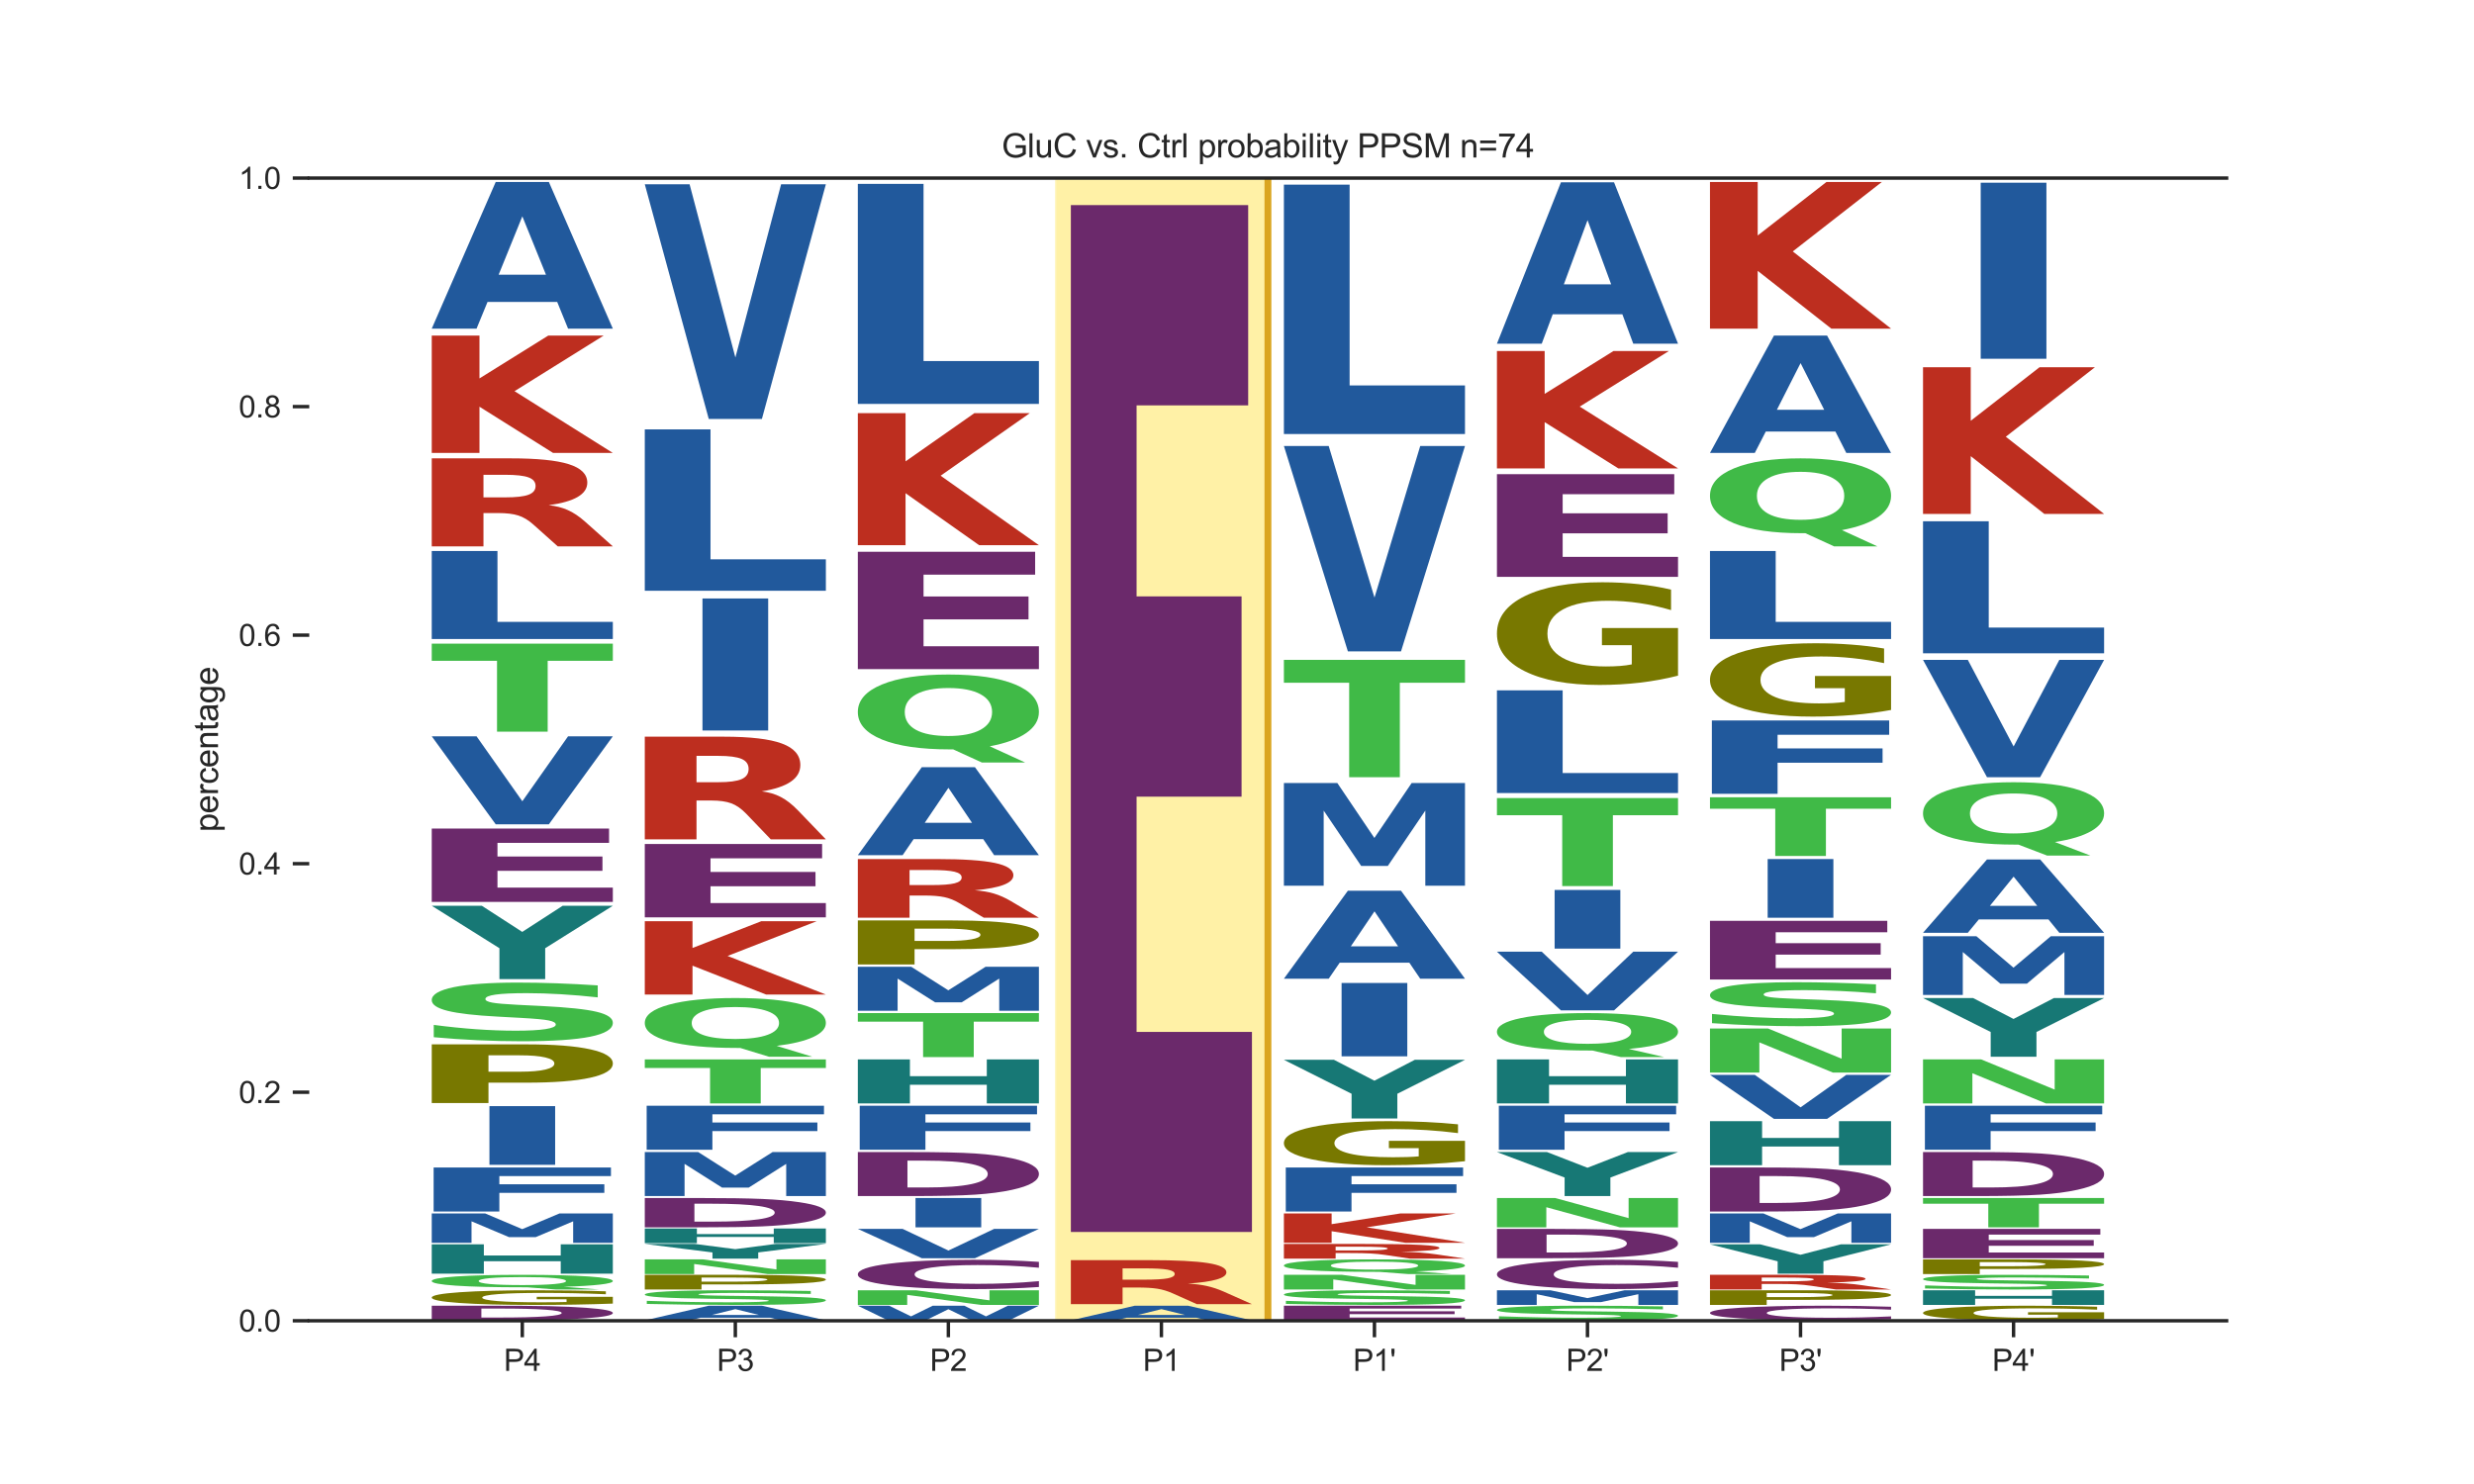 <?xml version="1.0" encoding="utf-8" standalone="no"?>
<!DOCTYPE svg PUBLIC "-//W3C//DTD SVG 1.1//EN"
  "http://www.w3.org/Graphics/SVG/1.1/DTD/svg11.dtd">
<svg xmlns:xlink="http://www.w3.org/1999/xlink" width="720pt" height="432pt" viewBox="0 0 720 432" xmlns="http://www.w3.org/2000/svg" version="1.1">
 <defs>
  <style type="text/css">*{stroke-linejoin: round; stroke-linecap: butt}</style>
 </defs>
 <g id="figure_1">
  <g id="patch_1">
   <path d="M 0 432 
L 720 432 
L 720 0 
L 0 0 
z
" style="fill: #ffffff"/>
  </g>
  <g id="axes_1">
   <g id="patch_2">
    <path d="M 90 384.48 
L 648 384.48 
L 648 51.84 
L 90 51.84 
z
" style="fill: #ffffff"/>
   </g>
   <g id="patch_3">
    <path d="M 307 384.48 
L 369 384.48 
L 369 51.84 
L 307 51.84 
z
" clip-path="url(#pa871d7eadf)" style="fill: #ffd700; opacity: 0.35; stroke: #ffffff; stroke-width: 0.8; stroke-linejoin: miter"/>
   </g>
   <g id="line2d_1">
    <path d="M 90 384.48 
L 648 384.48 
" clip-path="url(#pa871d7eadf)" style="fill: none; stroke: #000000; stroke-width: 0.5; stroke-linecap: round"/>
   </g>
   <g id="patch_4">
    <path d="M 140.091 380.93 
L 140.091 383.536 
L 145.265 383.536 
Q 154.113 383.536 158.783 383.201 
Q 163.464 382.866 163.464 382.228 
Q 163.464 381.594 158.807 381.262 
Q 154.161 380.93 145.265 380.93 
L 140.091 380.93 
z
M 125.65 380.097 
L 140.872 380.097 
Q 153.633 380.097 159.875 380.236 
Q 166.117 380.375 170.583 380.707 
Q 174.521 380.996 176.429 381.374 
Q 178.35 381.751 178.35 382.228 
Q 178.35 382.712 176.429 383.091 
Q 174.521 383.47 170.583 383.758 
Q 166.081 384.09 159.779 384.229 
Q 153.477 384.368 140.872 384.368 
L 125.65 384.368 
L 125.65 380.097 
z
" clip-path="url(#pa871d7eadf)" style="fill: #6b296b"/>
   </g>
   <g id="patch_5">
    <path d="M 178.35 379.486 
Q 173.035 379.679 167.319 379.776 
Q 161.602 379.872 155.508 379.872 
Q 141.736 379.872 133.693 379.297 
Q 125.65 378.722 125.65 377.739 
Q 125.65 376.744 133.835 376.173 
Q 142.032 375.602 156.287 375.602 
Q 161.779 375.602 166.811 375.68 
Q 171.854 375.756 176.319 375.908 
L 176.319 376.759 
Q 171.712 376.565 167.153 376.468 
Q 162.594 376.371 158.012 376.371 
Q 149.532 376.371 144.937 376.726 
Q 140.343 377.08 140.343 377.739 
Q 140.343 378.391 144.772 378.748 
Q 149.201 379.103 157.35 379.103 
Q 159.571 379.103 161.472 379.083 
Q 163.374 379.062 164.886 379.018 
L 164.886 378.218 
L 156.205 378.218 
L 156.205 377.507 
L 178.35 377.507 
L 178.35 379.486 
z
" clip-path="url(#pa871d7eadf)" style="fill: #787800"/>
   </g>
   <g id="patch_6">
    <path d="M 153.405 374.739 
L 152.373 374.739 
Q 139.714 374.739 132.677 374.26 
Q 125.65 373.781 125.65 372.927 
Q 125.65 372.074 132.666 371.591 
Q 139.681 371.107 152 371.107 
Q 164.45 371.107 171.4 371.586 
Q 178.35 372.065 178.35 372.927 
Q 178.35 373.518 174.661 373.945 
Q 170.972 374.373 164.044 374.588 
L 174.365 375.377 
L 161.771 375.377 
L 153.405 374.739 
z
M 152 371.762 
Q 145.961 371.762 142.635 372.067 
Q 139.308 372.372 139.308 372.927 
Q 139.308 373.49 142.558 373.79 
Q 145.819 374.089 152 374.089 
Q 158.071 374.089 161.398 373.784 
Q 164.725 373.478 164.725 372.927 
Q 164.725 372.372 161.398 372.067 
Q 158.071 371.762 152 371.762 
z
" clip-path="url(#pa871d7eadf)" style="fill: #40ba47"/>
   </g>
   <g id="patch_7">
    <path d="M 125.65 362.229 
L 140.813 362.229 
L 140.813 365.484 
L 163.187 365.484 
L 163.187 362.229 
L 178.35 362.229 
L 178.35 370.77 
L 163.187 370.77 
L 163.187 367.149 
L 140.813 367.149 
L 140.813 370.77 
L 125.65 370.77 
L 125.65 362.229 
z
" clip-path="url(#pa871d7eadf)" style="fill: #177875"/>
   </g>
   <g id="patch_8">
    <path d="M 125.65 353.239 
L 141.196 353.239 
L 151.98 357.809 
L 162.834 353.239 
L 178.35 353.239 
L 178.35 361.78 
L 166.805 361.78 
L 166.805 355.532 
L 155.889 360.138 
L 148.141 360.138 
L 137.226 355.532 
L 137.226 361.78 
L 125.65 361.78 
L 125.65 353.239 
z
" clip-path="url(#pa871d7eadf)" style="fill: #21599c"/>
   </g>
   <g id="patch_9">
    <path d="M 126.198 339.866 
L 177.802 339.866 
L 177.802 342.364 
L 145.323 342.364 
L 145.323 344.748 
L 175.878 344.748 
L 175.878 347.246 
L 145.323 347.246 
L 145.323 352.677 
L 126.198 352.677 
L 126.198 339.866 
z
" clip-path="url(#pa871d7eadf)" style="fill: #21599c"/>
   </g>
   <g id="patch_10">
    <path d="M 142.438 321.998 
L 161.562 321.998 
L 161.562 339.079 
L 142.438 339.079 
L 142.438 321.998 
z
" clip-path="url(#pa871d7eadf)" style="fill: #21599c"/>
   </g>
   <g id="patch_11">
    <path d="M 125.65 304.017 
L 153.043 304.017 
Q 165.271 304.017 171.804 305.467 
Q 178.35 306.913 178.35 309.589 
Q 178.35 312.28 171.804 313.726 
Q 165.271 315.172 153.043 315.172 
L 142.16 315.172 
L 142.16 321.099 
L 125.65 321.099 
L 125.65 304.017 
z
M 142.16 307.209 
L 142.16 311.979 
L 151.286 311.979 
Q 156.09 311.979 158.711 311.357 
Q 161.332 310.735 161.332 309.589 
Q 161.332 308.447 158.711 307.828 
Q 156.09 307.209 151.286 307.209 
L 142.16 307.209 
z
" clip-path="url(#pa871d7eadf)" style="fill: #787800"/>
   </g>
   <g id="patch_12">
    <path d="M 173.956 286.852 
L 173.956 290.338 
Q 168.46 289.731 163.221 289.424 
Q 157.997 289.113 153.345 289.113 
Q 147.177 289.113 144.214 289.533 
Q 141.265 289.95 141.265 290.832 
Q 141.265 291.495 143.255 291.866 
Q 145.244 292.233 150.483 292.497 
L 157.811 292.861 
Q 168.946 293.415 173.641 294.54 
Q 178.35 295.662 178.35 297.737 
Q 178.35 300.458 171.795 301.788 
Q 165.239 303.118 151.771 303.118 
Q 145.43 303.118 139.033 302.818 
Q 132.635 302.522 126.237 301.936 
L 126.237 298.355 
Q 132.635 299.191 138.603 299.618 
Q 144.572 300.041 150.125 300.041 
Q 155.764 300.041 158.756 299.579 
Q 161.747 299.113 161.747 298.252 
Q 161.747 297.483 159.715 297.063 
Q 157.682 296.643 151.599 296.312 
L 144.929 295.948 
Q 134.91 295.419 130.273 294.261 
Q 125.65 293.104 125.65 291.142 
Q 125.65 288.683 132.091 287.36 
Q 138.532 286.037 150.612 286.037 
Q 156.122 286.037 161.933 286.241 
Q 167.744 286.446 173.956 286.852 
z
" clip-path="url(#pa871d7eadf)" style="fill: #40ba47"/>
   </g>
   <g id="patch_13">
    <path d="M 125.65 263.673 
L 140.22 263.673 
L 151.989 271.283 
L 163.747 263.673 
L 178.35 263.673 
L 158.665 276.029 
L 158.665 285.025 
L 145.346 285.025 
L 145.346 276.029 
L 125.65 263.673 
z
" clip-path="url(#pa871d7eadf)" style="fill: #177875"/>
   </g>
   <g id="patch_14">
    <path d="M 125.65 241.198 
L 177.253 241.198 
L 177.253 245.362 
L 144.775 245.362 
L 144.775 249.334 
L 175.329 249.334 
L 175.329 253.498 
L 144.775 253.498 
L 144.775 258.39 
L 178.35 258.39 
L 178.35 262.549 
L 125.65 262.549 
L 125.65 241.198 
z
" clip-path="url(#pa871d7eadf)" style="fill: #6b296b"/>
   </g>
   <g id="patch_15">
    <path d="M 125.65 214.339 
L 138.688 214.339 
L 152.016 233.251 
L 165.323 214.339 
L 178.35 214.339 
L 159.731 239.961 
L 144.269 239.961 
L 125.65 214.339 
z
" clip-path="url(#pa871d7eadf)" style="fill: #21599c"/>
   </g>
   <g id="patch_16">
    <path d="M 125.65 187.368 
L 178.35 187.368 
L 178.35 192.365 
L 159.39 192.365 
L 159.39 212.991 
L 144.647 212.991 
L 144.647 192.365 
L 125.65 192.365 
L 125.65 187.368 
z
" clip-path="url(#pa871d7eadf)" style="fill: #40ba47"/>
   </g>
   <g id="patch_17">
    <path d="M 125.65 160.398 
L 144.775 160.398 
L 144.775 181.028 
L 178.35 181.028 
L 178.35 186.02 
L 125.65 186.02 
L 125.65 160.398 
z
" clip-path="url(#pa871d7eadf)" style="fill: #21599c"/>
   </g>
   <g id="patch_18">
    <path d="M 147.033 144.788 
Q 151.762 144.788 153.814 144.019 
Q 155.866 143.245 155.866 141.477 
Q 155.866 139.725 153.814 138.973 
Q 151.762 138.215 147.033 138.215 
L 140.702 138.215 
L 140.702 144.788 
L 147.033 144.788 
z
M 140.702 149.351 
L 140.702 159.049 
L 125.65 159.049 
L 125.65 133.427 
L 148.634 133.427 
Q 160.17 133.427 165.538 135.129 
Q 170.918 136.826 170.918 140.499 
Q 170.918 143.036 168.115 144.667 
Q 165.325 146.298 159.695 147.073 
Q 162.785 147.38 165.225 148.473 
Q 167.677 149.56 170.18 151.773 
L 178.35 159.049 
L 162.322 159.049 
L 155.203 152.685 
Q 153.051 150.763 150.836 150.06 
Q 148.634 149.351 144.956 149.351 
L 140.702 149.351 
z
" clip-path="url(#pa871d7eadf)" style="fill: #bd2e1f"/>
   </g>
   <g id="patch_19">
    <path d="M 125.65 97.69 
L 139.538 97.69 
L 139.538 110.159 
L 159.556 97.69 
L 175.683 97.69 
L 149.743 113.871 
L 178.35 131.853 
L 160.964 131.853 
L 139.538 118.396 
L 139.538 131.853 
L 125.65 131.853 
L 125.65 97.69 
z
" clip-path="url(#pa871d7eadf)" style="fill: #bd2e1f"/>
   </g>
   <g id="patch_20">
    <path d="M 162.155 87.888 
L 141.888 87.888 
L 138.688 95.668 
L 125.65 95.668 
L 144.269 52.964 
L 159.731 52.964 
L 178.35 95.668 
L 165.323 95.668 
L 162.155 87.888 
z
M 145.12 79.963 
L 158.891 79.963 
L 152.016 62.976 
L 145.12 79.963 
z
" clip-path="url(#pa871d7eadf)" style="fill: #21599c"/>
   </g>
   <g id="patch_21">
    <path d="M 224.155 383.59 
L 203.888 383.59 
L 200.688 384.368 
L 187.65 384.368 
L 206.269 380.097 
L 221.731 380.097 
L 240.35 384.368 
L 227.323 384.368 
L 224.155 383.59 
z
M 207.12 382.797 
L 220.891 382.797 
L 214.016 381.098 
L 207.12 382.797 
z
" clip-path="url(#pa871d7eadf)" style="fill: #21599c"/>
   </g>
   <g id="patch_22">
    <path d="M 235.956 375.806 
L 235.956 376.677 
Q 230.46 376.526 225.221 376.449 
Q 219.997 376.371 215.345 376.371 
Q 209.177 376.371 206.214 376.476 
Q 203.265 376.58 203.265 376.801 
Q 203.265 376.967 205.255 377.059 
Q 207.244 377.151 212.483 377.217 
L 219.811 377.308 
Q 230.946 377.447 235.641 377.728 
Q 240.35 378.009 240.35 378.527 
Q 240.35 379.207 233.795 379.54 
Q 227.239 379.872 213.771 379.872 
Q 207.43 379.872 201.033 379.798 
Q 194.635 379.723 188.237 379.577 
L 188.237 378.682 
Q 194.635 378.891 200.603 378.997 
Q 206.572 379.103 212.125 379.103 
Q 217.764 379.103 220.756 378.988 
Q 223.747 378.871 223.747 378.656 
Q 223.747 378.464 221.715 378.359 
Q 219.682 378.254 213.599 378.171 
L 206.929 378.08 
Q 196.91 377.948 192.273 377.658 
Q 187.65 377.369 187.65 376.879 
Q 187.65 376.264 194.091 375.933 
Q 200.532 375.602 212.612 375.602 
Q 218.122 375.602 223.933 375.653 
Q 229.744 375.704 235.956 375.806 
z
" clip-path="url(#pa871d7eadf)" style="fill: #40ba47"/>
   </g>
   <g id="patch_23">
    <path d="M 187.65 371.107 
L 215.043 371.107 
Q 227.271 371.107 233.804 371.469 
Q 240.35 371.831 240.35 372.5 
Q 240.35 373.173 233.804 373.534 
Q 227.271 373.896 215.043 373.896 
L 204.16 373.896 
L 204.16 375.377 
L 187.65 375.377 
L 187.65 371.107 
z
M 204.16 371.905 
L 204.16 373.098 
L 213.286 373.098 
Q 218.09 373.098 220.711 372.942 
Q 223.332 372.786 223.332 372.5 
Q 223.332 372.214 220.711 372.06 
Q 218.09 371.905 213.286 371.905 
L 204.16 371.905 
z
" clip-path="url(#pa871d7eadf)" style="fill: #787800"/>
   </g>
   <g id="patch_24">
    <path d="M 187.65 366.612 
L 204.578 366.612 
L 225.968 369.541 
L 225.968 366.612 
L 240.35 366.612 
L 240.35 370.882 
L 223.409 370.882 
L 202.019 367.954 
L 202.019 370.882 
L 187.65 370.882 
L 187.65 366.612 
z
" clip-path="url(#pa871d7eadf)" style="fill: #40ba47"/>
   </g>
   <g id="patch_25">
    <path d="M 187.65 362.117 
L 202.22 362.117 
L 213.989 363.639 
L 225.747 362.117 
L 240.35 362.117 
L 220.665 364.588 
L 220.665 366.387 
L 207.346 366.387 
L 207.346 364.588 
L 187.65 362.117 
z
" clip-path="url(#pa871d7eadf)" style="fill: #177875"/>
   </g>
   <g id="patch_26">
    <path d="M 187.65 357.622 
L 202.813 357.622 
L 202.813 359.249 
L 225.187 359.249 
L 225.187 357.622 
L 240.35 357.622 
L 240.35 361.892 
L 225.187 361.892 
L 225.187 360.082 
L 202.813 360.082 
L 202.813 361.892 
L 187.65 361.892 
L 187.65 357.622 
z
" clip-path="url(#pa871d7eadf)" style="fill: #177875"/>
   </g>
   <g id="patch_27">
    <path d="M 202.091 350.409 
L 202.091 355.621 
L 207.265 355.621 
Q 216.113 355.621 220.783 354.951 
Q 225.464 354.281 225.464 353.005 
Q 225.464 351.736 220.807 351.074 
Q 216.161 350.409 207.265 350.409 
L 202.091 350.409 
z
M 187.65 348.744 
L 202.872 348.744 
Q 215.633 348.744 221.875 349.022 
Q 228.117 349.298 232.583 349.963 
Q 236.521 350.541 238.429 351.297 
Q 240.35 352.051 240.35 353.005 
Q 240.35 353.973 238.429 354.731 
Q 236.521 355.489 232.583 356.065 
Q 228.081 356.73 221.779 357.008 
Q 215.477 357.284 202.872 357.284 
L 187.65 357.284 
L 187.65 348.744 
z
" clip-path="url(#pa871d7eadf)" style="fill: #6b296b"/>
   </g>
   <g id="patch_28">
    <path d="M 187.65 335.371 
L 203.196 335.371 
L 213.98 342.226 
L 224.834 335.371 
L 240.35 335.371 
L 240.35 348.182 
L 228.805 348.182 
L 228.805 338.811 
L 217.889 345.719 
L 210.141 345.719 
L 199.226 338.811 
L 199.226 348.182 
L 187.65 348.182 
L 187.65 335.371 
z
" clip-path="url(#pa871d7eadf)" style="fill: #21599c"/>
   </g>
   <g id="patch_29">
    <path d="M 188.198 321.885 
L 239.802 321.885 
L 239.802 324.384 
L 207.323 324.384 
L 207.323 326.767 
L 237.878 326.767 
L 237.878 329.266 
L 207.323 329.266 
L 207.323 334.696 
L 188.198 334.696 
L 188.198 321.885 
z
" clip-path="url(#pa871d7eadf)" style="fill: #21599c"/>
   </g>
   <g id="patch_30">
    <path d="M 187.65 308.4 
L 240.35 308.4 
L 240.35 310.898 
L 221.39 310.898 
L 221.39 321.211 
L 206.647 321.211 
L 206.647 310.898 
L 187.65 310.898 
L 187.65 308.4 
z
" clip-path="url(#pa871d7eadf)" style="fill: #40ba47"/>
   </g>
   <g id="patch_31">
    <path d="M 215.405 305.059 
L 214.373 305.059 
Q 201.714 305.059 194.677 303.144 
Q 187.65 301.227 187.65 297.81 
Q 187.65 294.399 194.666 292.467 
Q 201.681 290.532 214 290.532 
Q 226.45 290.532 233.4 292.449 
Q 240.35 294.363 240.35 297.81 
Q 240.35 300.175 236.661 301.885 
Q 232.972 303.595 226.044 304.458 
L 236.365 307.613 
L 223.771 307.613 
L 215.405 305.059 
z
M 214 293.152 
Q 207.961 293.152 204.635 294.372 
Q 201.308 295.592 201.308 297.81 
Q 201.308 300.064 204.558 301.263 
Q 207.819 302.459 214 302.459 
Q 220.071 302.459 223.398 301.239 
Q 226.725 300.016 226.725 297.81 
Q 226.725 295.592 223.398 294.372 
Q 220.071 293.152 214 293.152 
z
" clip-path="url(#pa871d7eadf)" style="fill: #40ba47"/>
   </g>
   <g id="patch_32">
    <path d="M 187.65 268.168 
L 201.538 268.168 
L 201.538 275.961 
L 221.556 268.168 
L 237.683 268.168 
L 211.743 278.281 
L 240.35 289.52 
L 222.964 289.52 
L 201.538 281.109 
L 201.538 289.52 
L 187.65 289.52 
L 187.65 268.168 
z
" clip-path="url(#pa871d7eadf)" style="fill: #bd2e1f"/>
   </g>
   <g id="patch_33">
    <path d="M 187.65 245.693 
L 239.253 245.693 
L 239.253 249.857 
L 206.775 249.857 
L 206.775 253.829 
L 237.329 253.829 
L 237.329 257.993 
L 206.775 257.993 
L 206.775 262.885 
L 240.35 262.885 
L 240.35 267.045 
L 187.65 267.045 
L 187.65 245.693 
z
" clip-path="url(#pa871d7eadf)" style="fill: #6b296b"/>
   </g>
   <g id="patch_34">
    <path d="M 209.033 227.707 
Q 213.762 227.707 215.814 226.81 
Q 217.866 225.906 217.866 223.843 
Q 217.866 221.8 215.814 220.922 
Q 213.762 220.038 209.033 220.038 
L 202.702 220.038 
L 202.702 227.707 
L 209.033 227.707 
z
M 202.702 233.03 
L 202.702 244.344 
L 187.65 244.344 
L 187.65 214.452 
L 210.634 214.452 
Q 222.17 214.452 227.538 216.438 
Q 232.918 218.417 232.918 222.703 
Q 232.918 225.663 230.115 227.566 
Q 227.325 229.468 221.695 230.372 
Q 224.785 230.73 227.225 232.005 
Q 229.677 233.274 232.18 235.856 
L 240.35 244.344 
L 224.322 244.344 
L 217.203 236.919 
Q 215.051 234.677 212.836 233.857 
Q 210.634 233.03 206.956 233.03 
L 202.702 233.03 
z
" clip-path="url(#pa871d7eadf)" style="fill: #bd2e1f"/>
   </g>
   <g id="patch_35">
    <path d="M 204.438 174.22 
L 223.562 174.22 
L 223.562 212.653 
L 204.438 212.653 
L 204.438 174.22 
z
" clip-path="url(#pa871d7eadf)" style="fill: #21599c"/>
   </g>
   <g id="patch_36">
    <path d="M 187.65 124.998 
L 206.775 124.998 
L 206.775 162.821 
L 240.35 162.821 
L 240.35 171.972 
L 187.65 171.972 
L 187.65 124.998 
z
" clip-path="url(#pa871d7eadf)" style="fill: #21599c"/>
   </g>
   <g id="patch_37">
    <path d="M 187.65 53.638 
L 200.688 53.638 
L 214.016 104.07 
L 227.323 53.638 
L 240.35 53.638 
L 221.731 121.964 
L 206.269 121.964 
L 187.65 53.638 
z
" clip-path="url(#pa871d7eadf)" style="fill: #21599c"/>
   </g>
   <g id="patch_38">
    <path d="M 249.65 380.097 
L 258.763 380.097 
L 265.133 383.201 
L 271.456 380.097 
L 280.616 380.097 
L 286.938 383.201 
L 293.316 380.097 
L 302.35 380.097 
L 293.656 384.368 
L 282.694 384.368 
L 276 381.121 
L 269.385 384.368 
L 258.415 384.368 
L 249.65 380.097 
z
" clip-path="url(#pa871d7eadf)" style="fill: #21599c"/>
   </g>
   <g id="patch_39">
    <path d="M 249.65 375.602 
L 266.578 375.602 
L 287.968 378.531 
L 287.968 375.602 
L 302.35 375.602 
L 302.35 379.872 
L 285.409 379.872 
L 264.019 376.944 
L 264.019 379.872 
L 249.65 379.872 
L 249.65 375.602 
z
" clip-path="url(#pa871d7eadf)" style="fill: #40ba47"/>
   </g>
   <g id="patch_40">
    <path d="M 302.35 374.653 
Q 297.942 374.956 293.175 375.11 
Q 288.408 375.265 283.217 375.265 
Q 267.735 375.265 258.692 374.115 
Q 249.65 372.964 249.65 370.997 
Q 249.65 369.023 258.692 367.875 
Q 267.735 366.724 283.217 366.724 
Q 288.408 366.724 293.175 366.879 
Q 297.942 367.033 302.35 367.336 
L 302.35 369.039 
Q 297.902 368.637 293.587 368.45 
Q 289.271 368.263 284.504 368.263 
Q 275.954 368.263 271.054 368.991 
Q 266.168 369.718 266.168 370.997 
Q 266.168 372.271 271.054 373 
Q 275.954 373.727 284.504 373.727 
Q 289.271 373.727 293.587 373.54 
Q 297.902 373.351 302.35 372.949 
L 302.35 374.653 
z
" clip-path="url(#pa871d7eadf)" style="fill: #6b296b"/>
   </g>
   <g id="patch_41">
    <path d="M 249.65 357.734 
L 262.688 357.734 
L 276.016 364.038 
L 289.323 357.734 
L 302.35 357.734 
L 283.731 366.275 
L 268.269 366.275 
L 249.65 357.734 
z
" clip-path="url(#pa871d7eadf)" style="fill: #21599c"/>
   </g>
   <g id="patch_42">
    <path d="M 266.438 348.744 
L 285.562 348.744 
L 285.562 357.284 
L 266.438 357.284 
L 266.438 348.744 
z
" clip-path="url(#pa871d7eadf)" style="fill: #21599c"/>
   </g>
   <g id="patch_43">
    <path d="M 264.091 337.869 
L 264.091 345.686 
L 269.265 345.686 
Q 278.113 345.686 282.783 344.681 
Q 287.464 343.676 287.464 341.762 
Q 287.464 339.86 282.807 338.866 
Q 278.161 337.869 269.265 337.869 
L 264.091 337.869 
z
M 249.65 335.371 
L 264.872 335.371 
Q 277.633 335.371 283.875 335.788 
Q 290.117 336.203 294.583 337.199 
Q 298.521 338.067 300.429 339.201 
Q 302.35 340.332 302.35 341.762 
Q 302.35 343.215 300.429 344.352 
Q 298.521 345.488 294.583 346.353 
Q 290.081 347.35 283.779 347.767 
Q 277.477 348.182 264.872 348.182 
L 249.65 348.182 
L 249.65 335.371 
z
" clip-path="url(#pa871d7eadf)" style="fill: #6b296b"/>
   </g>
   <g id="patch_44">
    <path d="M 250.198 321.885 
L 301.802 321.885 
L 301.802 324.384 
L 269.323 324.384 
L 269.323 326.767 
L 299.878 326.767 
L 299.878 329.266 
L 269.323 329.266 
L 269.323 334.696 
L 250.198 334.696 
L 250.198 321.885 
z
" clip-path="url(#pa871d7eadf)" style="fill: #21599c"/>
   </g>
   <g id="patch_45">
    <path d="M 249.65 308.4 
L 264.813 308.4 
L 264.813 313.282 
L 287.187 313.282 
L 287.187 308.4 
L 302.35 308.4 
L 302.35 321.211 
L 287.187 321.211 
L 287.187 315.78 
L 264.813 315.78 
L 264.813 321.211 
L 249.65 321.211 
L 249.65 308.4 
z
" clip-path="url(#pa871d7eadf)" style="fill: #177875"/>
   </g>
   <g id="patch_46">
    <path d="M 249.65 294.914 
L 302.35 294.914 
L 302.35 297.413 
L 283.39 297.413 
L 283.39 307.726 
L 268.647 307.726 
L 268.647 297.413 
L 249.65 297.413 
L 249.65 294.914 
z
" clip-path="url(#pa871d7eadf)" style="fill: #40ba47"/>
   </g>
   <g id="patch_47">
    <path d="M 249.65 281.429 
L 265.196 281.429 
L 275.98 288.285 
L 286.834 281.429 
L 302.35 281.429 
L 302.35 294.24 
L 290.805 294.24 
L 290.805 284.869 
L 279.889 291.777 
L 272.141 291.777 
L 261.226 284.869 
L 261.226 294.24 
L 249.65 294.24 
L 249.65 281.429 
z
" clip-path="url(#pa871d7eadf)" style="fill: #21599c"/>
   </g>
   <g id="patch_48">
    <path d="M 249.65 267.944 
L 277.043 267.944 
Q 289.271 267.944 295.804 269.031 
Q 302.35 270.115 302.35 272.122 
Q 302.35 274.141 295.804 275.225 
Q 289.271 276.31 277.043 276.31 
L 266.16 276.31 
L 266.16 280.755 
L 249.65 280.755 
L 249.65 267.944 
z
M 266.16 270.338 
L 266.16 273.915 
L 275.286 273.915 
Q 280.09 273.915 282.711 273.449 
Q 285.332 272.982 285.332 272.122 
Q 285.332 271.266 282.711 270.802 
Q 280.09 270.338 275.286 270.338 
L 266.16 270.338 
z
" clip-path="url(#pa871d7eadf)" style="fill: #787800"/>
   </g>
   <g id="patch_49">
    <path d="M 271.033 257.65 
Q 275.762 257.65 277.814 257.137 
Q 279.866 256.621 279.866 255.442 
Q 279.866 254.274 277.814 253.773 
Q 275.762 253.268 271.033 253.268 
L 264.702 253.268 
L 264.702 257.65 
L 271.033 257.65 
z
M 264.702 260.692 
L 264.702 267.157 
L 249.65 267.157 
L 249.65 250.075 
L 272.634 250.075 
Q 284.17 250.075 289.538 251.21 
Q 294.918 252.342 294.918 254.791 
Q 294.918 256.482 292.115 257.569 
Q 289.325 258.656 283.695 259.173 
Q 286.785 259.378 289.225 260.106 
Q 291.677 260.831 294.18 262.306 
L 302.35 267.157 
L 286.322 267.157 
L 279.203 262.914 
Q 277.051 261.633 274.836 261.164 
Q 272.634 260.692 268.956 260.692 
L 264.702 260.692 
z
" clip-path="url(#pa871d7eadf)" style="fill: #bd2e1f"/>
   </g>
   <g id="patch_50">
    <path d="M 286.155 244.284 
L 265.888 244.284 
L 262.688 248.952 
L 249.65 248.952 
L 268.269 223.329 
L 283.731 223.329 
L 302.35 248.952 
L 289.323 248.952 
L 286.155 244.284 
z
M 269.12 239.529 
L 282.891 239.529 
L 276.016 229.337 
L 269.12 239.529 
z
" clip-path="url(#pa871d7eadf)" style="fill: #21599c"/>
   </g>
   <g id="patch_51">
    <path d="M 277.405 218.149 
L 276.373 218.149 
Q 263.714 218.149 256.677 215.278 
Q 249.65 212.402 249.65 207.276 
Q 249.65 202.16 256.666 199.262 
Q 263.681 196.359 276 196.359 
Q 288.45 196.359 295.4 199.235 
Q 302.35 202.106 302.35 207.276 
Q 302.35 210.824 298.661 213.389 
Q 294.972 215.954 288.044 217.248 
L 298.365 221.981 
L 285.771 221.981 
L 277.405 218.149 
z
M 276 200.289 
Q 269.961 200.289 266.635 202.12 
Q 263.308 203.95 263.308 207.276 
Q 263.308 210.657 266.558 212.456 
Q 269.819 214.25 276 214.25 
Q 282.071 214.25 285.398 212.42 
Q 288.725 210.585 288.725 207.276 
Q 288.725 203.95 285.398 202.12 
Q 282.071 200.289 276 200.289 
z
" clip-path="url(#pa871d7eadf)" style="fill: #40ba47"/>
   </g>
   <g id="patch_52">
    <path d="M 249.65 160.622 
L 301.253 160.622 
L 301.253 167.285 
L 268.775 167.285 
L 268.775 173.64 
L 299.329 173.64 
L 299.329 180.303 
L 268.775 180.303 
L 268.775 188.13 
L 302.35 188.13 
L 302.35 194.785 
L 249.65 194.785 
L 249.65 160.622 
z
" clip-path="url(#pa871d7eadf)" style="fill: #6b296b"/>
   </g>
   <g id="patch_53">
    <path d="M 249.65 120.278 
L 263.538 120.278 
L 263.538 134.306 
L 283.556 120.278 
L 299.683 120.278 
L 273.743 138.482 
L 302.35 158.712 
L 284.964 158.712 
L 263.538 143.572 
L 263.538 158.712 
L 249.65 158.712 
L 249.65 120.278 
z
" clip-path="url(#pa871d7eadf)" style="fill: #bd2e1f"/>
   </g>
   <g id="patch_54">
    <path d="M 249.65 53.526 
L 268.775 53.526 
L 268.775 105.102 
L 302.35 105.102 
L 302.35 117.581 
L 249.65 117.581 
L 249.65 53.526 
z
" clip-path="url(#pa871d7eadf)" style="fill: #21599c"/>
   </g>
   <g id="patch_55">
    <path d="M 348.155 383.59 
L 327.888 383.59 
L 324.688 384.368 
L 311.65 384.368 
L 330.269 380.097 
L 345.731 380.097 
L 364.35 384.368 
L 351.323 384.368 
L 348.155 383.59 
z
M 331.12 382.797 
L 344.891 382.797 
L 338.016 381.098 
L 331.12 382.797 
z
" clip-path="url(#pa871d7eadf)" style="fill: #21599c"/>
   </g>
   <g id="patch_56">
    <path d="M 333.033 372.517 
Q 337.762 372.517 339.814 372.133 
Q 341.866 371.746 341.866 370.862 
Q 341.866 369.986 339.814 369.61 
Q 337.762 369.231 333.033 369.231 
L 326.702 369.231 
L 326.702 372.517 
L 333.033 372.517 
z
M 326.702 374.799 
L 326.702 379.648 
L 311.65 379.648 
L 311.65 366.837 
L 334.634 366.837 
Q 346.17 366.837 351.538 367.688 
Q 356.918 368.536 356.918 370.373 
Q 356.918 371.641 354.115 372.457 
Q 351.325 373.272 345.695 373.659 
Q 348.785 373.813 351.225 374.36 
Q 353.677 374.903 356.18 376.01 
L 364.35 379.648 
L 348.322 379.648 
L 341.203 376.466 
Q 339.051 375.505 336.836 375.153 
Q 334.634 374.799 330.956 374.799 
L 326.702 374.799 
z
" clip-path="url(#pa871d7eadf)" style="fill: #bd2e1f"/>
   </g>
   <g id="patch_57">
    <path d="M 311.65 59.706 
L 363.253 59.706 
L 363.253 118.005 
L 330.775 118.005 
L 330.775 173.614 
L 361.329 173.614 
L 361.329 231.913 
L 330.775 231.913 
L 330.775 300.398 
L 364.35 300.398 
L 364.35 358.633 
L 311.65 358.633 
L 311.65 59.706 
z
" clip-path="url(#pa871d7eadf)" style="fill: #6b296b"/>
   </g>
   <g id="patch_58">
    <path d="M 373.65 380.097 
L 425.253 380.097 
L 425.253 380.93 
L 392.775 380.93 
L 392.775 381.724 
L 423.329 381.724 
L 423.329 382.557 
L 392.775 382.557 
L 392.775 383.536 
L 426.35 383.536 
L 426.35 384.368 
L 373.65 384.368 
L 373.65 380.097 
z
" clip-path="url(#pa871d7eadf)" style="fill: #6b296b"/>
   </g>
   <g id="patch_59">
    <path d="M 421.956 375.806 
L 421.956 376.677 
Q 416.46 376.526 411.221 376.449 
Q 405.997 376.371 401.345 376.371 
Q 395.177 376.371 392.214 376.476 
Q 389.265 376.58 389.265 376.801 
Q 389.265 376.967 391.255 377.059 
Q 393.244 377.151 398.483 377.217 
L 405.811 377.308 
Q 416.946 377.447 421.641 377.728 
Q 426.35 378.009 426.35 378.527 
Q 426.35 379.207 419.795 379.54 
Q 413.239 379.872 399.771 379.872 
Q 393.43 379.872 387.033 379.798 
Q 380.635 379.723 374.237 379.577 
L 374.237 378.682 
Q 380.635 378.891 386.603 378.997 
Q 392.572 379.103 398.125 379.103 
Q 403.764 379.103 406.756 378.988 
Q 409.747 378.871 409.747 378.656 
Q 409.747 378.464 407.715 378.359 
Q 405.682 378.254 399.599 378.171 
L 392.929 378.08 
Q 382.91 377.948 378.273 377.658 
Q 373.65 377.369 373.65 376.879 
Q 373.65 376.264 380.091 375.933 
Q 386.532 375.602 398.612 375.602 
Q 404.122 375.602 409.933 375.653 
Q 415.744 375.704 421.956 375.806 
z
" clip-path="url(#pa871d7eadf)" style="fill: #40ba47"/>
   </g>
   <g id="patch_60">
    <path d="M 373.65 371.107 
L 390.578 371.107 
L 411.968 374.036 
L 411.968 371.107 
L 426.35 371.107 
L 426.35 375.377 
L 409.409 375.377 
L 388.019 372.449 
L 388.019 375.377 
L 373.65 375.377 
L 373.65 371.107 
z
" clip-path="url(#pa871d7eadf)" style="fill: #40ba47"/>
   </g>
   <g id="patch_61">
    <path d="M 401.405 370.244 
L 400.373 370.244 
Q 387.714 370.244 380.677 369.765 
Q 373.65 369.286 373.65 368.431 
Q 373.65 367.579 380.666 367.096 
Q 387.681 366.612 400 366.612 
Q 412.45 366.612 419.4 367.091 
Q 426.35 367.57 426.35 368.431 
Q 426.35 369.023 422.661 369.45 
Q 418.972 369.878 412.044 370.093 
L 422.365 370.882 
L 409.771 370.882 
L 401.405 370.244 
z
M 400 367.267 
Q 393.961 367.267 390.635 367.572 
Q 387.308 367.877 387.308 368.431 
Q 387.308 368.995 390.558 369.295 
Q 393.819 369.594 400 369.594 
Q 406.071 369.594 409.398 369.289 
Q 412.725 368.983 412.725 368.431 
Q 412.725 367.877 409.398 367.572 
Q 406.071 367.267 400 367.267 
z
" clip-path="url(#pa871d7eadf)" style="fill: #40ba47"/>
   </g>
   <g id="patch_62">
    <path d="M 395.033 364.01 
Q 399.762 364.01 401.814 363.882 
Q 403.866 363.753 403.866 363.458 
Q 403.866 363.166 401.814 363.041 
Q 399.762 362.915 395.033 362.915 
L 388.702 362.915 
L 388.702 364.01 
L 395.033 364.01 
z
M 388.702 364.771 
L 388.702 366.387 
L 373.65 366.387 
L 373.65 362.117 
L 396.634 362.117 
Q 408.17 362.117 413.538 362.4 
Q 418.918 362.683 418.918 363.295 
Q 418.918 363.718 416.115 363.99 
Q 413.325 364.262 407.695 364.391 
Q 410.785 364.442 413.225 364.624 
Q 415.677 364.806 418.18 365.174 
L 426.35 366.387 
L 410.322 366.387 
L 403.203 365.326 
Q 401.051 365.006 398.836 364.889 
Q 396.634 364.771 392.956 364.771 
L 388.702 364.771 
z
" clip-path="url(#pa871d7eadf)" style="fill: #bd2e1f"/>
   </g>
   <g id="patch_63">
    <path d="M 373.65 353.239 
L 387.538 353.239 
L 387.538 356.356 
L 407.556 353.239 
L 423.683 353.239 
L 397.743 357.284 
L 426.35 361.78 
L 408.964 361.78 
L 387.538 358.415 
L 387.538 361.78 
L 373.65 361.78 
L 373.65 353.239 
z
" clip-path="url(#pa871d7eadf)" style="fill: #bd2e1f"/>
   </g>
   <g id="patch_64">
    <path d="M 374.198 339.866 
L 425.802 339.866 
L 425.802 342.364 
L 393.323 342.364 
L 393.323 344.748 
L 423.878 344.748 
L 423.878 347.246 
L 393.323 347.246 
L 393.323 352.677 
L 374.198 352.677 
L 374.198 339.866 
z
" clip-path="url(#pa871d7eadf)" style="fill: #21599c"/>
   </g>
   <g id="patch_65">
    <path d="M 426.35 338.032 
Q 421.035 338.612 415.319 338.903 
Q 409.602 339.192 403.508 339.192 
Q 389.736 339.192 381.693 337.466 
Q 373.65 335.741 373.65 332.79 
Q 373.65 329.805 381.835 328.093 
Q 390.032 326.38 404.287 326.38 
Q 409.779 326.38 414.811 326.613 
Q 419.854 326.843 424.319 327.299 
L 424.319 329.852 
Q 419.712 329.268 415.153 328.979 
Q 410.594 328.688 406.012 328.688 
Q 397.532 328.688 392.937 329.752 
Q 388.343 330.813 388.343 332.79 
Q 388.343 334.748 392.772 335.817 
Q 397.201 336.884 405.35 336.884 
Q 407.571 336.884 409.472 336.823 
Q 411.374 336.759 412.886 336.627 
L 412.886 334.23 
L 404.205 334.23 
L 404.205 332.094 
L 426.35 332.094 
L 426.35 338.032 
z
" clip-path="url(#pa871d7eadf)" style="fill: #787800"/>
   </g>
   <g id="patch_66">
    <path d="M 373.65 308.512 
L 388.22 308.512 
L 399.989 314.6 
L 411.747 308.512 
L 426.35 308.512 
L 406.665 318.397 
L 406.665 325.594 
L 393.346 325.594 
L 393.346 318.397 
L 373.65 308.512 
z
" clip-path="url(#pa871d7eadf)" style="fill: #177875"/>
   </g>
   <g id="patch_67">
    <path d="M 390.438 286.149 
L 409.562 286.149 
L 409.562 307.501 
L 390.438 307.501 
L 390.438 286.149 
z
" clip-path="url(#pa871d7eadf)" style="fill: #21599c"/>
   </g>
   <g id="patch_68">
    <path d="M 410.155 280.245 
L 389.888 280.245 
L 386.688 284.913 
L 373.65 284.913 
L 392.269 259.29 
L 407.731 259.29 
L 426.35 284.913 
L 413.323 284.913 
L 410.155 280.245 
z
M 393.12 275.49 
L 406.891 275.49 
L 400.016 265.298 
L 393.12 275.49 
z
" clip-path="url(#pa871d7eadf)" style="fill: #21599c"/>
   </g>
   <g id="patch_69">
    <path d="M 373.65 227.937 
L 389.196 227.937 
L 399.98 243.934 
L 410.834 227.937 
L 426.35 227.937 
L 426.35 257.83 
L 414.805 257.83 
L 414.805 235.964 
L 403.889 252.083 
L 396.141 252.083 
L 385.226 235.964 
L 385.226 257.83 
L 373.65 257.83 
L 373.65 227.937 
z
" clip-path="url(#pa871d7eadf)" style="fill: #21599c"/>
   </g>
   <g id="patch_70">
    <path d="M 373.65 192.088 
L 426.35 192.088 
L 426.35 198.751 
L 407.39 198.751 
L 407.39 226.251 
L 392.647 226.251 
L 392.647 198.751 
L 373.65 198.751 
L 373.65 192.088 
z
" clip-path="url(#pa871d7eadf)" style="fill: #40ba47"/>
   </g>
   <g id="patch_71">
    <path d="M 373.65 129.831 
L 386.688 129.831 
L 400.016 173.958 
L 413.323 129.831 
L 426.35 129.831 
L 407.731 189.616 
L 392.269 189.616 
L 373.65 129.831 
z
" clip-path="url(#pa871d7eadf)" style="fill: #21599c"/>
   </g>
   <g id="patch_72">
    <path d="M 373.65 53.75 
L 392.775 53.75 
L 392.775 112.204 
L 426.35 112.204 
L 426.35 126.347 
L 373.65 126.347 
L 373.65 53.75 
z
" clip-path="url(#pa871d7eadf)" style="fill: #21599c"/>
   </g>
   <g id="patch_73">
    <path d="M 483.956 380.301 
L 483.956 381.173 
Q 478.46 381.021 473.221 380.944 
Q 467.997 380.866 463.345 380.866 
Q 457.177 380.866 454.214 380.971 
Q 451.265 381.076 451.265 381.296 
Q 451.265 381.462 453.255 381.555 
Q 455.244 381.646 460.483 381.712 
L 467.811 381.803 
Q 478.946 381.942 483.641 382.223 
Q 488.35 382.504 488.35 383.022 
Q 488.35 383.702 481.795 384.035 
Q 475.239 384.368 461.771 384.368 
Q 455.43 384.368 449.033 384.293 
Q 442.635 384.219 436.237 384.072 
L 436.237 383.177 
Q 442.635 383.386 448.603 383.493 
Q 454.572 383.598 460.125 383.598 
Q 465.764 383.598 468.756 383.483 
Q 471.747 383.366 471.747 383.151 
Q 471.747 382.959 469.715 382.854 
Q 467.682 382.749 461.599 382.666 
L 454.929 382.575 
Q 444.91 382.443 440.273 382.153 
Q 435.65 381.864 435.65 381.374 
Q 435.65 380.759 442.091 380.428 
Q 448.532 380.097 460.612 380.097 
Q 466.122 380.097 471.933 380.148 
Q 477.744 380.2 483.956 380.301 
z
" clip-path="url(#pa871d7eadf)" style="fill: #40ba47"/>
   </g>
   <g id="patch_74">
    <path d="M 435.65 375.602 
L 451.196 375.602 
L 461.98 377.887 
L 472.834 375.602 
L 488.35 375.602 
L 488.35 379.872 
L 476.805 379.872 
L 476.805 376.749 
L 465.889 379.052 
L 458.141 379.052 
L 447.226 376.749 
L 447.226 379.872 
L 435.65 379.872 
L 435.65 375.602 
z
" clip-path="url(#pa871d7eadf)" style="fill: #21599c"/>
   </g>
   <g id="patch_75">
    <path d="M 488.35 374.653 
Q 483.942 374.956 479.175 375.11 
Q 474.408 375.265 469.217 375.265 
Q 453.735 375.265 444.692 374.115 
Q 435.65 372.964 435.65 370.997 
Q 435.65 369.023 444.692 367.875 
Q 453.735 366.724 469.217 366.724 
Q 474.408 366.724 479.175 366.879 
Q 483.942 367.033 488.35 367.336 
L 488.35 369.039 
Q 483.902 368.637 479.587 368.45 
Q 475.271 368.263 470.504 368.263 
Q 461.954 368.263 457.054 368.991 
Q 452.168 369.718 452.168 370.997 
Q 452.168 372.271 457.054 373 
Q 461.954 373.727 470.504 373.727 
Q 475.271 373.727 479.587 373.54 
Q 483.902 373.351 488.35 372.949 
L 488.35 374.653 
z
" clip-path="url(#pa871d7eadf)" style="fill: #6b296b"/>
   </g>
   <g id="patch_76">
    <path d="M 450.091 359.4 
L 450.091 364.611 
L 455.265 364.611 
Q 464.113 364.611 468.783 363.941 
Q 473.464 363.271 473.464 361.995 
Q 473.464 360.727 468.807 360.064 
Q 464.161 359.4 455.265 359.4 
L 450.091 359.4 
z
M 435.65 357.734 
L 450.872 357.734 
Q 463.633 357.734 469.875 358.012 
Q 476.117 358.289 480.583 358.953 
Q 484.521 359.531 486.429 360.287 
Q 488.35 361.042 488.35 361.995 
Q 488.35 362.963 486.429 363.721 
Q 484.521 364.479 480.583 365.056 
Q 476.081 365.72 469.779 365.998 
Q 463.477 366.275 450.872 366.275 
L 435.65 366.275 
L 435.65 357.734 
z
" clip-path="url(#pa871d7eadf)" style="fill: #6b296b"/>
   </g>
   <g id="patch_77">
    <path d="M 435.65 348.744 
L 452.578 348.744 
L 473.968 354.601 
L 473.968 348.744 
L 488.35 348.744 
L 488.35 357.284 
L 471.409 357.284 
L 450.019 351.427 
L 450.019 357.284 
L 435.65 357.284 
L 435.65 348.744 
z
" clip-path="url(#pa871d7eadf)" style="fill: #40ba47"/>
   </g>
   <g id="patch_78">
    <path d="M 435.65 335.371 
L 450.22 335.371 
L 461.989 339.937 
L 473.747 335.371 
L 488.35 335.371 
L 468.665 342.784 
L 468.665 348.182 
L 455.346 348.182 
L 455.346 342.784 
L 435.65 335.371 
z
" clip-path="url(#pa871d7eadf)" style="fill: #177875"/>
   </g>
   <g id="patch_79">
    <path d="M 436.198 321.885 
L 487.802 321.885 
L 487.802 324.384 
L 455.323 324.384 
L 455.323 326.767 
L 485.878 326.767 
L 485.878 329.266 
L 455.323 329.266 
L 455.323 334.696 
L 436.198 334.696 
L 436.198 321.885 
z
" clip-path="url(#pa871d7eadf)" style="fill: #21599c"/>
   </g>
   <g id="patch_80">
    <path d="M 435.65 308.4 
L 450.813 308.4 
L 450.813 313.282 
L 473.187 313.282 
L 473.187 308.4 
L 488.35 308.4 
L 488.35 321.211 
L 473.187 321.211 
L 473.187 315.78 
L 450.813 315.78 
L 450.813 321.211 
L 435.65 321.211 
L 435.65 308.4 
z
" clip-path="url(#pa871d7eadf)" style="fill: #177875"/>
   </g>
   <g id="patch_81">
    <path d="M 463.405 305.81 
L 462.373 305.81 
Q 449.714 305.81 442.677 304.374 
Q 435.65 302.936 435.65 300.373 
Q 435.65 297.815 442.666 296.366 
Q 449.681 294.914 462 294.914 
Q 474.45 294.914 481.4 296.352 
Q 488.35 297.788 488.35 300.373 
Q 488.35 302.147 484.661 303.43 
Q 480.972 304.712 474.044 305.359 
L 484.365 307.726 
L 471.771 307.726 
L 463.405 305.81 
z
M 462 296.88 
Q 455.961 296.88 452.635 297.795 
Q 449.308 298.71 449.308 300.373 
Q 449.308 302.064 452.558 302.963 
Q 455.819 303.86 462 303.86 
Q 468.071 303.86 471.398 302.945 
Q 474.725 302.028 474.725 300.373 
Q 474.725 298.71 471.398 297.795 
Q 468.071 296.88 462 296.88 
z
" clip-path="url(#pa871d7eadf)" style="fill: #40ba47"/>
   </g>
   <g id="patch_82">
    <path d="M 435.65 277.046 
L 448.688 277.046 
L 462.016 289.654 
L 475.323 277.046 
L 488.35 277.046 
L 469.731 294.128 
L 454.269 294.128 
L 435.65 277.046 
z
" clip-path="url(#pa871d7eadf)" style="fill: #21599c"/>
   </g>
   <g id="patch_83">
    <path d="M 452.438 259.066 
L 471.562 259.066 
L 471.562 276.147 
L 452.438 276.147 
L 452.438 259.066 
z
" clip-path="url(#pa871d7eadf)" style="fill: #21599c"/>
   </g>
   <g id="patch_84">
    <path d="M 435.65 232.32 
L 488.35 232.32 
L 488.35 237.317 
L 469.39 237.317 
L 469.39 257.942 
L 454.647 257.942 
L 454.647 237.317 
L 435.65 237.317 
L 435.65 232.32 
z
" clip-path="url(#pa871d7eadf)" style="fill: #40ba47"/>
   </g>
   <g id="patch_85">
    <path d="M 435.65 200.966 
L 454.775 200.966 
L 454.775 225.035 
L 488.35 225.035 
L 488.35 230.859 
L 435.65 230.859 
L 435.65 200.966 
z
" clip-path="url(#pa871d7eadf)" style="fill: #21599c"/>
   </g>
   <g id="patch_86">
    <path d="M 488.35 196.688 
Q 483.035 198.041 477.319 198.72 
Q 471.602 199.393 465.508 199.393 
Q 451.736 199.393 443.693 195.367 
Q 435.65 191.341 435.65 184.456 
Q 435.65 177.49 443.835 173.495 
Q 452.032 169.5 466.287 169.5 
Q 471.779 169.5 476.811 170.044 
Q 481.854 170.581 486.319 171.643 
L 486.319 177.602 
Q 481.712 176.237 477.153 175.564 
Q 472.594 174.885 468.012 174.885 
Q 459.532 174.885 454.937 177.367 
Q 450.343 179.843 450.343 184.456 
Q 450.343 189.025 454.772 191.52 
Q 459.201 194.008 467.35 194.008 
Q 469.571 194.008 471.472 193.866 
Q 473.374 193.718 474.886 193.409 
L 474.886 187.815 
L 466.205 187.815 
L 466.205 182.832 
L 488.35 182.832 
L 488.35 196.688 
z
" clip-path="url(#pa871d7eadf)" style="fill: #787800"/>
   </g>
   <g id="patch_87">
    <path d="M 435.65 138.034 
L 487.253 138.034 
L 487.253 143.864 
L 454.775 143.864 
L 454.775 149.425 
L 485.329 149.425 
L 485.329 155.255 
L 454.775 155.255 
L 454.775 162.103 
L 488.35 162.103 
L 488.35 167.927 
L 435.65 167.927 
L 435.65 138.034 
z
" clip-path="url(#pa871d7eadf)" style="fill: #6b296b"/>
   </g>
   <g id="patch_88">
    <path d="M 435.65 102.186 
L 449.538 102.186 
L 449.538 114.654 
L 469.556 102.186 
L 485.683 102.186 
L 459.743 118.366 
L 488.35 136.349 
L 470.964 136.349 
L 449.538 122.891 
L 449.538 136.349 
L 435.65 136.349 
L 435.65 102.186 
z
" clip-path="url(#pa871d7eadf)" style="fill: #bd2e1f"/>
   </g>
   <g id="patch_89">
    <path d="M 472.155 91.493 
L 451.888 91.493 
L 448.688 100.05 
L 435.65 100.05 
L 454.269 53.076 
L 469.731 53.076 
L 488.35 100.05 
L 475.323 100.05 
L 472.155 91.493 
z
M 455.12 82.775 
L 468.891 82.775 
L 462.016 64.09 
L 455.12 82.775 
z
" clip-path="url(#pa871d7eadf)" style="fill: #21599c"/>
   </g>
   <g id="patch_90">
    <path d="M 550.35 384.062 
Q 545.942 384.213 541.175 384.29 
Q 536.408 384.368 531.217 384.368 
Q 515.735 384.368 506.692 383.792 
Q 497.65 383.217 497.65 382.234 
Q 497.65 381.247 506.692 380.672 
Q 515.735 380.097 531.217 380.097 
Q 536.408 380.097 541.175 380.175 
Q 545.942 380.252 550.35 380.403 
L 550.35 381.255 
Q 545.902 381.053 541.587 380.96 
Q 537.271 380.866 532.504 380.866 
Q 523.954 380.866 519.054 381.231 
Q 514.168 381.594 514.168 382.234 
Q 514.168 382.871 519.054 383.235 
Q 523.954 383.598 532.504 383.598 
Q 537.271 383.598 541.587 383.505 
Q 545.902 383.411 550.35 383.209 
L 550.35 384.062 
z
" clip-path="url(#pa871d7eadf)" style="fill: #6b296b"/>
   </g>
   <g id="patch_91">
    <path d="M 497.65 375.602 
L 525.043 375.602 
Q 537.271 375.602 543.804 375.965 
Q 550.35 376.326 550.35 376.995 
Q 550.35 377.668 543.804 378.029 
Q 537.271 378.391 525.043 378.391 
L 514.16 378.391 
L 514.16 379.872 
L 497.65 379.872 
L 497.65 375.602 
z
M 514.16 376.4 
L 514.16 377.593 
L 523.286 377.593 
Q 528.09 377.593 530.711 377.437 
Q 533.332 377.282 533.332 376.995 
Q 533.332 376.71 530.711 376.555 
Q 528.09 376.4 523.286 376.4 
L 514.16 376.4 
z
" clip-path="url(#pa871d7eadf)" style="fill: #787800"/>
   </g>
   <g id="patch_92">
    <path d="M 519.033 373.001 
Q 523.762 373.001 525.814 372.872 
Q 527.866 372.743 527.866 372.449 
Q 527.866 372.157 525.814 372.031 
Q 523.762 371.905 519.033 371.905 
L 512.702 371.905 
L 512.702 373.001 
L 519.033 373.001 
z
M 512.702 373.761 
L 512.702 375.377 
L 497.65 375.377 
L 497.65 371.107 
L 520.634 371.107 
Q 532.17 371.107 537.538 371.391 
Q 542.918 371.673 542.918 372.286 
Q 542.918 372.709 540.115 372.98 
Q 537.325 373.252 531.695 373.381 
Q 534.785 373.433 537.225 373.615 
Q 539.677 373.796 542.18 374.165 
L 550.35 375.377 
L 534.322 375.377 
L 527.203 374.317 
Q 525.051 373.996 522.836 373.879 
Q 520.634 373.761 516.956 373.761 
L 512.702 373.761 
z
" clip-path="url(#pa871d7eadf)" style="fill: #bd2e1f"/>
   </g>
   <g id="patch_93">
    <path d="M 497.65 362.229 
L 512.22 362.229 
L 523.989 365.273 
L 535.747 362.229 
L 550.35 362.229 
L 530.665 367.171 
L 530.665 370.77 
L 517.346 370.77 
L 517.346 367.171 
L 497.65 362.229 
z
" clip-path="url(#pa871d7eadf)" style="fill: #177875"/>
   </g>
   <g id="patch_94">
    <path d="M 497.65 353.239 
L 513.196 353.239 
L 523.98 357.809 
L 534.834 353.239 
L 550.35 353.239 
L 550.35 361.78 
L 538.805 361.78 
L 538.805 355.532 
L 527.889 360.138 
L 520.141 360.138 
L 509.226 355.532 
L 509.226 361.78 
L 497.65 361.78 
L 497.65 353.239 
z
" clip-path="url(#pa871d7eadf)" style="fill: #21599c"/>
   </g>
   <g id="patch_95">
    <path d="M 512.091 342.364 
L 512.091 350.181 
L 517.265 350.181 
Q 526.113 350.181 530.783 349.176 
Q 535.464 348.171 535.464 346.258 
Q 535.464 344.355 530.807 343.361 
Q 526.161 342.364 517.265 342.364 
L 512.091 342.364 
z
M 497.65 339.866 
L 512.872 339.866 
Q 525.633 339.866 531.875 340.283 
Q 538.117 340.698 542.583 341.694 
Q 546.521 342.562 548.429 343.696 
Q 550.35 344.827 550.35 346.258 
Q 550.35 347.71 548.429 348.847 
Q 546.521 349.983 542.583 350.848 
Q 538.081 351.845 531.779 352.262 
Q 525.477 352.677 512.872 352.677 
L 497.65 352.677 
L 497.65 339.866 
z
" clip-path="url(#pa871d7eadf)" style="fill: #6b296b"/>
   </g>
   <g id="patch_96">
    <path d="M 497.65 326.38 
L 512.813 326.38 
L 512.813 331.262 
L 535.187 331.262 
L 535.187 326.38 
L 550.35 326.38 
L 550.35 339.192 
L 535.187 339.192 
L 535.187 333.761 
L 512.813 333.761 
L 512.813 339.192 
L 497.65 339.192 
L 497.65 326.38 
z
" clip-path="url(#pa871d7eadf)" style="fill: #177875"/>
   </g>
   <g id="patch_97">
    <path d="M 497.65 312.895 
L 510.688 312.895 
L 524.016 322.351 
L 537.323 312.895 
L 550.35 312.895 
L 531.731 325.706 
L 516.269 325.706 
L 497.65 312.895 
z
" clip-path="url(#pa871d7eadf)" style="fill: #21599c"/>
   </g>
   <g id="patch_98">
    <path d="M 497.65 299.41 
L 514.578 299.41 
L 535.968 308.196 
L 535.968 299.41 
L 550.35 299.41 
L 550.35 312.221 
L 533.409 312.221 
L 512.019 303.435 
L 512.019 312.221 
L 497.65 312.221 
L 497.65 299.41 
z
" clip-path="url(#pa871d7eadf)" style="fill: #40ba47"/>
   </g>
   <g id="patch_99">
    <path d="M 545.956 286.535 
L 545.956 289.15 
Q 540.46 288.695 535.221 288.465 
Q 529.997 288.232 525.345 288.232 
Q 519.177 288.232 516.214 288.547 
Q 513.265 288.859 513.265 289.521 
Q 513.265 290.018 515.255 290.296 
Q 517.244 290.571 522.483 290.77 
L 529.811 291.042 
Q 540.946 291.458 545.641 292.302 
Q 550.35 293.143 550.35 294.7 
Q 550.35 296.74 543.795 297.738 
Q 537.239 298.735 523.771 298.735 
Q 517.43 298.735 511.033 298.51 
Q 504.635 298.288 498.237 297.849 
L 498.237 295.163 
Q 504.635 295.79 510.603 296.11 
Q 516.572 296.428 522.125 296.428 
Q 527.764 296.428 530.756 296.081 
Q 533.747 295.732 533.747 295.086 
Q 533.747 294.509 531.715 294.194 
Q 529.682 293.879 523.599 293.63 
L 516.929 293.358 
Q 506.91 292.961 502.273 292.093 
Q 497.65 291.225 497.65 289.753 
Q 497.65 287.909 504.091 286.917 
Q 510.532 285.924 522.612 285.924 
Q 528.122 285.924 533.933 286.078 
Q 539.744 286.231 545.956 286.535 
z
" clip-path="url(#pa871d7eadf)" style="fill: #40ba47"/>
   </g>
   <g id="patch_100">
    <path d="M 497.65 268.056 
L 549.253 268.056 
L 549.253 271.387 
L 516.775 271.387 
L 516.775 274.565 
L 547.329 274.565 
L 547.329 277.896 
L 516.775 277.896 
L 516.775 281.81 
L 550.35 281.81 
L 550.35 285.138 
L 497.65 285.138 
L 497.65 268.056 
z
" clip-path="url(#pa871d7eadf)" style="fill: #6b296b"/>
   </g>
   <g id="patch_101">
    <path d="M 514.438 250.075 
L 533.562 250.075 
L 533.562 267.157 
L 514.438 267.157 
L 514.438 250.075 
z
" clip-path="url(#pa871d7eadf)" style="fill: #21599c"/>
   </g>
   <g id="patch_102">
    <path d="M 497.65 232.095 
L 550.35 232.095 
L 550.35 235.426 
L 531.39 235.426 
L 531.39 249.176 
L 516.647 249.176 
L 516.647 235.426 
L 497.65 235.426 
L 497.65 232.095 
z
" clip-path="url(#pa871d7eadf)" style="fill: #40ba47"/>
   </g>
   <g id="patch_103">
    <path d="M 498.198 209.732 
L 549.802 209.732 
L 549.802 213.896 
L 517.323 213.896 
L 517.323 217.868 
L 547.878 217.868 
L 547.878 222.032 
L 517.323 222.032 
L 517.323 231.084 
L 498.198 231.084 
L 498.198 209.732 
z
" clip-path="url(#pa871d7eadf)" style="fill: #21599c"/>
   </g>
   <g id="patch_104">
    <path d="M 550.35 206.676 
Q 545.035 207.642 539.319 208.127 
Q 533.602 208.608 527.508 208.608 
Q 513.736 208.608 505.693 205.732 
Q 497.65 202.856 497.65 197.939 
Q 497.65 192.963 505.835 190.11 
Q 514.032 187.256 528.287 187.256 
Q 533.779 187.256 538.811 187.644 
Q 543.854 188.028 548.319 188.786 
L 548.319 193.043 
Q 543.712 192.068 539.153 191.587 
Q 534.594 191.102 530.012 191.102 
Q 521.532 191.102 516.937 192.875 
Q 512.343 194.644 512.343 197.939 
Q 512.343 201.202 516.772 202.984 
Q 521.201 204.762 529.35 204.762 
Q 531.571 204.762 533.472 204.66 
Q 535.374 204.554 536.886 204.334 
L 536.886 200.338 
L 528.205 200.338 
L 528.205 196.779 
L 550.35 196.779 
L 550.35 206.676 
z
" clip-path="url(#pa871d7eadf)" style="fill: #787800"/>
   </g>
   <g id="patch_105">
    <path d="M 497.65 160.398 
L 516.775 160.398 
L 516.775 181.028 
L 550.35 181.028 
L 550.35 186.02 
L 497.65 186.02 
L 497.65 160.398 
z
" clip-path="url(#pa871d7eadf)" style="fill: #21599c"/>
   </g>
   <g id="patch_106">
    <path d="M 525.405 155.217 
L 524.373 155.217 
Q 511.714 155.217 504.677 152.346 
Q 497.65 149.47 497.65 144.345 
Q 497.65 139.228 504.666 136.33 
Q 511.681 133.427 524 133.427 
Q 536.45 133.427 543.4 136.303 
Q 550.35 139.174 550.35 144.345 
Q 550.35 147.892 546.661 150.457 
Q 542.972 153.022 536.044 154.316 
L 546.365 159.049 
L 533.771 159.049 
L 525.405 155.217 
z
M 524 137.357 
Q 517.961 137.357 514.635 139.188 
Q 511.308 141.018 511.308 144.345 
Q 511.308 147.725 514.558 149.524 
Q 517.819 151.318 524 151.318 
Q 530.071 151.318 533.398 149.488 
Q 536.725 147.653 536.725 144.345 
Q 536.725 141.018 533.398 139.188 
Q 530.071 137.357 524 137.357 
z
" clip-path="url(#pa871d7eadf)" style="fill: #40ba47"/>
   </g>
   <g id="patch_107">
    <path d="M 534.155 125.63 
L 513.888 125.63 
L 510.688 131.853 
L 497.65 131.853 
L 516.269 97.69 
L 531.731 97.69 
L 550.35 131.853 
L 537.323 131.853 
L 534.155 125.63 
z
M 517.12 119.289 
L 530.891 119.289 
L 524.016 105.7 
L 517.12 119.289 
z
" clip-path="url(#pa871d7eadf)" style="fill: #21599c"/>
   </g>
   <g id="patch_108">
    <path d="M 497.65 52.964 
L 511.538 52.964 
L 511.538 68.55 
L 531.556 52.964 
L 547.683 52.964 
L 521.743 73.19 
L 550.35 95.668 
L 532.964 95.668 
L 511.538 78.846 
L 511.538 95.668 
L 497.65 95.668 
L 497.65 52.964 
z
" clip-path="url(#pa871d7eadf)" style="fill: #bd2e1f"/>
   </g>
   <g id="patch_109">
    <path d="M 612.35 383.981 
Q 607.035 384.174 601.319 384.271 
Q 595.602 384.368 589.508 384.368 
Q 575.736 384.368 567.693 383.792 
Q 559.65 383.217 559.65 382.234 
Q 559.65 381.239 567.835 380.668 
Q 576.032 380.097 590.287 380.097 
Q 595.779 380.097 600.811 380.175 
Q 605.854 380.252 610.319 380.403 
L 610.319 381.255 
Q 605.712 381.06 601.153 380.963 
Q 596.594 380.866 592.012 380.866 
Q 583.532 380.866 578.937 381.221 
Q 574.343 381.575 574.343 382.234 
Q 574.343 382.887 578.772 383.243 
Q 583.201 383.598 591.35 383.598 
Q 593.571 383.598 595.472 383.578 
Q 597.374 383.557 598.886 383.513 
L 598.886 382.714 
L 590.205 382.714 
L 590.205 382.002 
L 612.35 382.002 
L 612.35 383.981 
z
" clip-path="url(#pa871d7eadf)" style="fill: #787800"/>
   </g>
   <g id="patch_110">
    <path d="M 559.65 375.602 
L 574.813 375.602 
L 574.813 377.229 
L 597.187 377.229 
L 597.187 375.602 
L 612.35 375.602 
L 612.35 379.872 
L 597.187 379.872 
L 597.187 378.062 
L 574.813 378.062 
L 574.813 379.872 
L 559.65 379.872 
L 559.65 375.602 
z
" clip-path="url(#pa871d7eadf)" style="fill: #177875"/>
   </g>
   <g id="patch_111">
    <path d="M 607.956 371.311 
L 607.956 372.182 
Q 602.46 372.031 597.221 371.954 
Q 591.997 371.876 587.345 371.876 
Q 581.177 371.876 578.214 371.981 
Q 575.265 372.085 575.265 372.306 
Q 575.265 372.472 577.255 372.564 
Q 579.244 372.656 584.483 372.722 
L 591.811 372.813 
Q 602.946 372.952 607.641 373.233 
Q 612.35 373.513 612.35 374.032 
Q 612.35 374.712 605.795 375.045 
Q 599.239 375.377 585.771 375.377 
Q 579.43 375.377 573.033 375.302 
Q 566.635 375.228 560.237 375.082 
L 560.237 374.186 
Q 566.635 374.396 572.603 374.502 
Q 578.572 374.608 584.125 374.608 
Q 589.764 374.608 592.756 374.493 
Q 595.747 374.376 595.747 374.161 
Q 595.747 373.969 593.715 373.864 
Q 591.682 373.759 585.599 373.676 
L 578.929 373.585 
Q 568.91 373.453 564.273 373.163 
Q 559.65 372.874 559.65 372.383 
Q 559.65 371.769 566.091 371.438 
Q 572.532 371.107 584.612 371.107 
Q 590.122 371.107 595.933 371.158 
Q 601.744 371.209 607.956 371.311 
z
" clip-path="url(#pa871d7eadf)" style="fill: #40ba47"/>
   </g>
   <g id="patch_112">
    <path d="M 559.65 366.612 
L 587.043 366.612 
Q 599.271 366.612 605.804 366.974 
Q 612.35 367.336 612.35 368.005 
Q 612.35 368.677 605.804 369.039 
Q 599.271 369.4 587.043 369.4 
L 576.16 369.4 
L 576.16 370.882 
L 559.65 370.882 
L 559.65 366.612 
z
M 576.16 367.41 
L 576.16 368.602 
L 585.286 368.602 
Q 590.09 368.602 592.711 368.447 
Q 595.332 368.291 595.332 368.005 
Q 595.332 367.719 592.711 367.565 
Q 590.09 367.41 585.286 367.41 
L 576.16 367.41 
z
" clip-path="url(#pa871d7eadf)" style="fill: #787800"/>
   </g>
   <g id="patch_113">
    <path d="M 559.65 357.734 
L 611.253 357.734 
L 611.253 359.4 
L 578.775 359.4 
L 578.775 360.988 
L 609.329 360.988 
L 609.329 362.654 
L 578.775 362.654 
L 578.775 364.611 
L 612.35 364.611 
L 612.35 366.275 
L 559.65 366.275 
L 559.65 357.734 
z
" clip-path="url(#pa871d7eadf)" style="fill: #6b296b"/>
   </g>
   <g id="patch_114">
    <path d="M 559.65 348.744 
L 612.35 348.744 
L 612.35 350.409 
L 593.39 350.409 
L 593.39 357.284 
L 578.647 357.284 
L 578.647 350.409 
L 559.65 350.409 
L 559.65 348.744 
z
" clip-path="url(#pa871d7eadf)" style="fill: #40ba47"/>
   </g>
   <g id="patch_115">
    <path d="M 574.091 337.869 
L 574.091 345.686 
L 579.265 345.686 
Q 588.113 345.686 592.783 344.681 
Q 597.464 343.676 597.464 341.762 
Q 597.464 339.86 592.807 338.866 
Q 588.161 337.869 579.265 337.869 
L 574.091 337.869 
z
M 559.65 335.371 
L 574.872 335.371 
Q 587.633 335.371 593.875 335.788 
Q 600.117 336.203 604.583 337.199 
Q 608.521 338.067 610.429 339.201 
Q 612.35 340.332 612.35 341.762 
Q 612.35 343.215 610.429 344.352 
Q 608.521 345.488 604.583 346.353 
Q 600.081 347.35 593.779 347.767 
Q 587.477 348.182 574.872 348.182 
L 559.65 348.182 
L 559.65 335.371 
z
" clip-path="url(#pa871d7eadf)" style="fill: #6b296b"/>
   </g>
   <g id="patch_116">
    <path d="M 560.198 321.885 
L 611.802 321.885 
L 611.802 324.384 
L 579.323 324.384 
L 579.323 326.767 
L 609.878 326.767 
L 609.878 329.266 
L 579.323 329.266 
L 579.323 334.696 
L 560.198 334.696 
L 560.198 321.885 
z
" clip-path="url(#pa871d7eadf)" style="fill: #21599c"/>
   </g>
   <g id="patch_117">
    <path d="M 559.65 308.4 
L 576.578 308.4 
L 597.968 317.186 
L 597.968 308.4 
L 612.35 308.4 
L 612.35 321.211 
L 595.409 321.211 
L 574.019 312.425 
L 574.019 321.211 
L 559.65 321.211 
L 559.65 308.4 
z
" clip-path="url(#pa871d7eadf)" style="fill: #40ba47"/>
   </g>
   <g id="patch_118">
    <path d="M 559.65 290.532 
L 574.22 290.532 
L 585.989 296.62 
L 597.747 290.532 
L 612.35 290.532 
L 592.665 300.416 
L 592.665 307.613 
L 579.346 307.613 
L 579.346 300.416 
L 559.65 290.532 
z
" clip-path="url(#pa871d7eadf)" style="fill: #177875"/>
   </g>
   <g id="patch_119">
    <path d="M 559.65 272.551 
L 575.196 272.551 
L 585.98 281.692 
L 596.834 272.551 
L 612.35 272.551 
L 612.35 289.633 
L 600.805 289.633 
L 600.805 277.138 
L 589.889 286.349 
L 582.141 286.349 
L 571.226 277.138 
L 571.226 289.633 
L 559.65 289.633 
L 559.65 272.551 
z
" clip-path="url(#pa871d7eadf)" style="fill: #21599c"/>
   </g>
   <g id="patch_120">
    <path d="M 596.155 267.65 
L 575.888 267.65 
L 572.688 271.54 
L 559.65 271.54 
L 578.269 250.188 
L 593.731 250.188 
L 612.35 271.54 
L 599.323 271.54 
L 596.155 267.65 
z
M 579.12 263.687 
L 592.891 263.687 
L 586.016 255.194 
L 579.12 263.687 
z
" clip-path="url(#pa871d7eadf)" style="fill: #21599c"/>
   </g>
   <g id="patch_121">
    <path d="M 587.405 245.871 
L 586.373 245.871 
Q 573.714 245.871 566.677 243.478 
Q 559.65 241.082 559.65 236.81 
Q 559.65 232.547 566.666 230.131 
Q 573.681 227.712 586 227.712 
Q 598.45 227.712 605.4 230.109 
Q 612.35 232.502 612.35 236.81 
Q 612.35 239.767 608.661 241.904 
Q 604.972 244.042 598.044 245.12 
L 608.365 249.064 
L 595.771 249.064 
L 587.405 245.871 
z
M 586 230.988 
Q 579.961 230.988 576.635 232.513 
Q 573.308 234.038 573.308 236.81 
Q 573.308 239.628 576.558 241.127 
Q 579.819 242.622 586 242.622 
Q 592.071 242.622 595.398 241.097 
Q 598.725 239.568 598.725 236.81 
Q 598.725 234.038 595.398 232.513 
Q 592.071 230.988 586 230.988 
z
" clip-path="url(#pa871d7eadf)" style="fill: #40ba47"/>
   </g>
   <g id="patch_122">
    <path d="M 559.65 192.088 
L 572.688 192.088 
L 586.016 217.304 
L 599.323 192.088 
L 612.35 192.088 
L 593.731 226.251 
L 578.269 226.251 
L 559.65 192.088 
z
" clip-path="url(#pa871d7eadf)" style="fill: #21599c"/>
   </g>
   <g id="patch_123">
    <path d="M 559.65 151.744 
L 578.775 151.744 
L 578.775 182.69 
L 612.35 182.69 
L 612.35 190.178 
L 559.65 190.178 
L 559.65 151.744 
z
" clip-path="url(#pa871d7eadf)" style="fill: #21599c"/>
   </g>
   <g id="patch_124">
    <path d="M 559.65 106.905 
L 573.538 106.905 
L 573.538 122.491 
L 593.556 106.905 
L 609.683 106.905 
L 583.743 127.132 
L 612.35 149.609 
L 594.964 149.609 
L 573.538 132.788 
L 573.538 149.609 
L 559.65 149.609 
L 559.65 106.905 
z
" clip-path="url(#pa871d7eadf)" style="fill: #bd2e1f"/>
   </g>
   <g id="patch_125">
    <path d="M 576.438 53.189 
L 595.562 53.189 
L 595.562 104.433 
L 576.438 104.433 
L 576.438 53.189 
z
" clip-path="url(#pa871d7eadf)" style="fill: #21599c"/>
   </g>
   <g id="matplotlib.axis_1">
    <g id="xtick_1">
     <g id="line2d_2">
      <defs>
       <path id="m53102dd98e" d="M 0 0 
L 0 4.8 
" style="stroke: #262626"/>
      </defs>
      <g>
       <use xlink:href="#m53102dd98e" x="152" y="384.48" style="fill: #262626; stroke: #262626"/>
      </g>
     </g>
     <g id="text_1">
      <!-- P4 -->
      <g style="fill: #262626" transform="translate(146.618 399.079) scale(0.088 -0.088)">
       <defs>
        <path id="ArialMT-50" d="M 494 0 
L 494 4581 
L 2222 4581 
Q 2678 4581 2919 4538 
Q 3256 4481 3484 4323 
Q 3713 4166 3852 3881 
Q 3991 3597 3991 3256 
Q 3991 2672 3619 2267 
Q 3247 1863 2275 1863 
L 1100 1863 
L 1100 0 
L 494 0 
z
M 1100 2403 
L 2284 2403 
Q 2872 2403 3119 2622 
Q 3366 2841 3366 3238 
Q 3366 3525 3220 3729 
Q 3075 3934 2838 4000 
Q 2684 4041 2272 4041 
L 1100 4041 
L 1100 2403 
z
" transform="scale(0.016)"/>
        <path id="ArialMT-34" d="M 2069 0 
L 2069 1097 
L 81 1097 
L 81 1613 
L 2172 4581 
L 2631 4581 
L 2631 1613 
L 3250 1613 
L 3250 1097 
L 2631 1097 
L 2631 0 
L 2069 0 
z
M 2069 1613 
L 2069 3678 
L 634 1613 
L 2069 1613 
z
" transform="scale(0.016)"/>
       </defs>
       <use xlink:href="#ArialMT-50"/>
       <use xlink:href="#ArialMT-34" x="66.699"/>
      </g>
     </g>
    </g>
    <g id="xtick_2">
     <g id="line2d_3">
      <g>
       <use xlink:href="#m53102dd98e" x="214" y="384.48" style="fill: #262626; stroke: #262626"/>
      </g>
     </g>
     <g id="text_2">
      <!-- P3 -->
      <g style="fill: #262626" transform="translate(208.618 399.079) scale(0.088 -0.088)">
       <defs>
        <path id="ArialMT-33" d="M 269 1209 
L 831 1284 
Q 928 806 1161 595 
Q 1394 384 1728 384 
Q 2125 384 2398 659 
Q 2672 934 2672 1341 
Q 2672 1728 2419 1979 
Q 2166 2231 1775 2231 
Q 1616 2231 1378 2169 
L 1441 2663 
Q 1497 2656 1531 2656 
Q 1891 2656 2178 2843 
Q 2466 3031 2466 3422 
Q 2466 3731 2256 3934 
Q 2047 4138 1716 4138 
Q 1388 4138 1169 3931 
Q 950 3725 888 3313 
L 325 3413 
Q 428 3978 793 4289 
Q 1159 4600 1703 4600 
Q 2078 4600 2393 4439 
Q 2709 4278 2876 4000 
Q 3044 3722 3044 3409 
Q 3044 3113 2884 2869 
Q 2725 2625 2413 2481 
Q 2819 2388 3044 2092 
Q 3269 1797 3269 1353 
Q 3269 753 2831 336 
Q 2394 -81 1725 -81 
Q 1122 -81 723 278 
Q 325 638 269 1209 
z
" transform="scale(0.016)"/>
       </defs>
       <use xlink:href="#ArialMT-50"/>
       <use xlink:href="#ArialMT-33" x="66.699"/>
      </g>
     </g>
    </g>
    <g id="xtick_3">
     <g id="line2d_4">
      <g>
       <use xlink:href="#m53102dd98e" x="276" y="384.48" style="fill: #262626; stroke: #262626"/>
      </g>
     </g>
     <g id="text_3">
      <!-- P2 -->
      <g style="fill: #262626" transform="translate(270.618 399.079) scale(0.088 -0.088)">
       <defs>
        <path id="ArialMT-32" d="M 3222 541 
L 3222 0 
L 194 0 
Q 188 203 259 391 
Q 375 700 629 1000 
Q 884 1300 1366 1694 
Q 2113 2306 2375 2664 
Q 2638 3022 2638 3341 
Q 2638 3675 2398 3904 
Q 2159 4134 1775 4134 
Q 1369 4134 1125 3890 
Q 881 3647 878 3216 
L 300 3275 
Q 359 3922 746 4261 
Q 1134 4600 1788 4600 
Q 2447 4600 2831 4234 
Q 3216 3869 3216 3328 
Q 3216 3053 3103 2787 
Q 2991 2522 2730 2228 
Q 2469 1934 1863 1422 
Q 1356 997 1212 845 
Q 1069 694 975 541 
L 3222 541 
z
" transform="scale(0.016)"/>
       </defs>
       <use xlink:href="#ArialMT-50"/>
       <use xlink:href="#ArialMT-32" x="66.699"/>
      </g>
     </g>
    </g>
    <g id="xtick_4">
     <g id="line2d_5">
      <g>
       <use xlink:href="#m53102dd98e" x="338" y="384.48" style="fill: #262626; stroke: #262626"/>
      </g>
     </g>
     <g id="text_4">
      <!-- P1 -->
      <g style="fill: #262626" transform="translate(332.618 399.079) scale(0.088 -0.088)">
       <defs>
        <path id="ArialMT-31" d="M 2384 0 
L 1822 0 
L 1822 3584 
Q 1619 3391 1289 3197 
Q 959 3003 697 2906 
L 697 3450 
Q 1169 3672 1522 3987 
Q 1875 4303 2022 4600 
L 2384 4600 
L 2384 0 
z
" transform="scale(0.016)"/>
       </defs>
       <use xlink:href="#ArialMT-50"/>
       <use xlink:href="#ArialMT-31" x="66.699"/>
      </g>
     </g>
    </g>
    <g id="xtick_5">
     <g id="line2d_6">
      <g>
       <use xlink:href="#m53102dd98e" x="400" y="384.48" style="fill: #262626; stroke: #262626"/>
      </g>
     </g>
     <g id="text_5">
      <!-- P1' -->
      <g style="fill: #262626" transform="translate(393.778 399.079) scale(0.088 -0.088)">
       <defs>
        <path id="ArialMT-27" d="M 425 2959 
L 281 3816 
L 281 4581 
L 922 4581 
L 922 3816 
L 772 2959 
L 425 2959 
z
" transform="scale(0.016)"/>
       </defs>
       <use xlink:href="#ArialMT-50"/>
       <use xlink:href="#ArialMT-31" x="66.699"/>
       <use xlink:href="#ArialMT-27" x="122.314"/>
      </g>
     </g>
    </g>
    <g id="xtick_6">
     <g id="line2d_7">
      <g>
       <use xlink:href="#m53102dd98e" x="462" y="384.48" style="fill: #262626; stroke: #262626"/>
      </g>
     </g>
     <g id="text_6">
      <!-- P2' -->
      <g style="fill: #262626" transform="translate(455.778 399.079) scale(0.088 -0.088)">
       <use xlink:href="#ArialMT-50"/>
       <use xlink:href="#ArialMT-32" x="66.699"/>
       <use xlink:href="#ArialMT-27" x="122.314"/>
      </g>
     </g>
    </g>
    <g id="xtick_7">
     <g id="line2d_8">
      <g>
       <use xlink:href="#m53102dd98e" x="524" y="384.48" style="fill: #262626; stroke: #262626"/>
      </g>
     </g>
     <g id="text_7">
      <!-- P3' -->
      <g style="fill: #262626" transform="translate(517.778 399.079) scale(0.088 -0.088)">
       <use xlink:href="#ArialMT-50"/>
       <use xlink:href="#ArialMT-33" x="66.699"/>
       <use xlink:href="#ArialMT-27" x="122.314"/>
      </g>
     </g>
    </g>
    <g id="xtick_8">
     <g id="line2d_9">
      <g>
       <use xlink:href="#m53102dd98e" x="586" y="384.48" style="fill: #262626; stroke: #262626"/>
      </g>
     </g>
     <g id="text_8">
      <!-- P4' -->
      <g style="fill: #262626" transform="translate(579.778 399.079) scale(0.088 -0.088)">
       <use xlink:href="#ArialMT-50"/>
       <use xlink:href="#ArialMT-34" x="66.699"/>
       <use xlink:href="#ArialMT-27" x="122.314"/>
      </g>
     </g>
    </g>
   </g>
   <g id="matplotlib.axis_2">
    <g id="ytick_1">
     <g id="line2d_10">
      <defs>
       <path id="mbbc1c2ed44" d="M 0 0 
L -4.8 0 
" style="stroke: #262626"/>
      </defs>
      <g>
       <use xlink:href="#mbbc1c2ed44" x="90" y="384.48" style="fill: #262626; stroke: #262626"/>
      </g>
     </g>
     <g id="text_9">
      <!-- 0.0 -->
      <g style="fill: #262626" transform="translate(69.468 387.629) scale(0.088 -0.088)">
       <defs>
        <path id="ArialMT-30" d="M 266 2259 
Q 266 3072 433 3567 
Q 600 4063 929 4331 
Q 1259 4600 1759 4600 
Q 2128 4600 2406 4451 
Q 2684 4303 2865 4023 
Q 3047 3744 3150 3342 
Q 3253 2941 3253 2259 
Q 3253 1453 3087 958 
Q 2922 463 2592 192 
Q 2263 -78 1759 -78 
Q 1097 -78 719 397 
Q 266 969 266 2259 
z
M 844 2259 
Q 844 1131 1108 757 
Q 1372 384 1759 384 
Q 2147 384 2411 759 
Q 2675 1134 2675 2259 
Q 2675 3391 2411 3762 
Q 2147 4134 1753 4134 
Q 1366 4134 1134 3806 
Q 844 3388 844 2259 
z
" transform="scale(0.016)"/>
        <path id="ArialMT-2e" d="M 581 0 
L 581 641 
L 1222 641 
L 1222 0 
L 581 0 
z
" transform="scale(0.016)"/>
       </defs>
       <use xlink:href="#ArialMT-30"/>
       <use xlink:href="#ArialMT-2e" x="55.615"/>
       <use xlink:href="#ArialMT-30" x="83.398"/>
      </g>
     </g>
    </g>
    <g id="ytick_2">
     <g id="line2d_11">
      <g>
       <use xlink:href="#mbbc1c2ed44" x="90" y="317.952" style="fill: #262626; stroke: #262626"/>
      </g>
     </g>
     <g id="text_10">
      <!-- 0.2 -->
      <g style="fill: #262626" transform="translate(69.468 321.101) scale(0.088 -0.088)">
       <use xlink:href="#ArialMT-30"/>
       <use xlink:href="#ArialMT-2e" x="55.615"/>
       <use xlink:href="#ArialMT-32" x="83.398"/>
      </g>
     </g>
    </g>
    <g id="ytick_3">
     <g id="line2d_12">
      <g>
       <use xlink:href="#mbbc1c2ed44" x="90" y="251.424" style="fill: #262626; stroke: #262626"/>
      </g>
     </g>
     <g id="text_11">
      <!-- 0.4 -->
      <g style="fill: #262626" transform="translate(69.468 254.573) scale(0.088 -0.088)">
       <use xlink:href="#ArialMT-30"/>
       <use xlink:href="#ArialMT-2e" x="55.615"/>
       <use xlink:href="#ArialMT-34" x="83.398"/>
      </g>
     </g>
    </g>
    <g id="ytick_4">
     <g id="line2d_13">
      <g>
       <use xlink:href="#mbbc1c2ed44" x="90" y="184.896" style="fill: #262626; stroke: #262626"/>
      </g>
     </g>
     <g id="text_12">
      <!-- 0.6 -->
      <g style="fill: #262626" transform="translate(69.468 188.045) scale(0.088 -0.088)">
       <defs>
        <path id="ArialMT-36" d="M 3184 3459 
L 2625 3416 
Q 2550 3747 2413 3897 
Q 2184 4138 1850 4138 
Q 1581 4138 1378 3988 
Q 1113 3794 959 3422 
Q 806 3050 800 2363 
Q 1003 2672 1297 2822 
Q 1591 2972 1913 2972 
Q 2475 2972 2870 2558 
Q 3266 2144 3266 1488 
Q 3266 1056 3080 686 
Q 2894 316 2569 119 
Q 2244 -78 1831 -78 
Q 1128 -78 684 439 
Q 241 956 241 2144 
Q 241 3472 731 4075 
Q 1159 4600 1884 4600 
Q 2425 4600 2770 4297 
Q 3116 3994 3184 3459 
z
M 888 1484 
Q 888 1194 1011 928 
Q 1134 663 1356 523 
Q 1578 384 1822 384 
Q 2178 384 2434 671 
Q 2691 959 2691 1453 
Q 2691 1928 2437 2201 
Q 2184 2475 1800 2475 
Q 1419 2475 1153 2201 
Q 888 1928 888 1484 
z
" transform="scale(0.016)"/>
       </defs>
       <use xlink:href="#ArialMT-30"/>
       <use xlink:href="#ArialMT-2e" x="55.615"/>
       <use xlink:href="#ArialMT-36" x="83.398"/>
      </g>
     </g>
    </g>
    <g id="ytick_5">
     <g id="line2d_14">
      <g>
       <use xlink:href="#mbbc1c2ed44" x="90" y="118.368" style="fill: #262626; stroke: #262626"/>
      </g>
     </g>
     <g id="text_13">
      <!-- 0.8 -->
      <g style="fill: #262626" transform="translate(69.468 121.517) scale(0.088 -0.088)">
       <defs>
        <path id="ArialMT-38" d="M 1131 2484 
Q 781 2613 612 2850 
Q 444 3088 444 3419 
Q 444 3919 803 4259 
Q 1163 4600 1759 4600 
Q 2359 4600 2725 4251 
Q 3091 3903 3091 3403 
Q 3091 3084 2923 2848 
Q 2756 2613 2416 2484 
Q 2838 2347 3058 2040 
Q 3278 1734 3278 1309 
Q 3278 722 2862 322 
Q 2447 -78 1769 -78 
Q 1091 -78 675 323 
Q 259 725 259 1325 
Q 259 1772 486 2073 
Q 713 2375 1131 2484 
z
M 1019 3438 
Q 1019 3113 1228 2906 
Q 1438 2700 1772 2700 
Q 2097 2700 2305 2904 
Q 2513 3109 2513 3406 
Q 2513 3716 2298 3927 
Q 2084 4138 1766 4138 
Q 1444 4138 1231 3931 
Q 1019 3725 1019 3438 
z
M 838 1322 
Q 838 1081 952 856 
Q 1066 631 1291 507 
Q 1516 384 1775 384 
Q 2178 384 2440 643 
Q 2703 903 2703 1303 
Q 2703 1709 2433 1975 
Q 2163 2241 1756 2241 
Q 1359 2241 1098 1978 
Q 838 1716 838 1322 
z
" transform="scale(0.016)"/>
       </defs>
       <use xlink:href="#ArialMT-30"/>
       <use xlink:href="#ArialMT-2e" x="55.615"/>
       <use xlink:href="#ArialMT-38" x="83.398"/>
      </g>
     </g>
    </g>
    <g id="ytick_6">
     <g id="line2d_15">
      <g>
       <use xlink:href="#mbbc1c2ed44" x="90" y="51.84" style="fill: #262626; stroke: #262626"/>
      </g>
     </g>
     <g id="text_14">
      <!-- 1.0 -->
      <g style="fill: #262626" transform="translate(69.468 54.989) scale(0.088 -0.088)">
       <use xlink:href="#ArialMT-31"/>
       <use xlink:href="#ArialMT-2e" x="55.615"/>
       <use xlink:href="#ArialMT-30" x="83.398"/>
      </g>
     </g>
    </g>
    <g id="text_15">
     <!-- percentage -->
     <g style="fill: #262626" transform="translate(63.447 242.177) rotate(-90) scale(0.096 -0.096)">
      <defs>
       <path id="ArialMT-70" d="M 422 -1272 
L 422 3319 
L 934 3319 
L 934 2888 
Q 1116 3141 1344 3267 
Q 1572 3394 1897 3394 
Q 2322 3394 2647 3175 
Q 2972 2956 3137 2557 
Q 3303 2159 3303 1684 
Q 3303 1175 3120 767 
Q 2938 359 2589 142 
Q 2241 -75 1856 -75 
Q 1575 -75 1351 44 
Q 1128 163 984 344 
L 984 -1272 
L 422 -1272 
z
M 931 1641 
Q 931 1000 1190 694 
Q 1450 388 1819 388 
Q 2194 388 2461 705 
Q 2728 1022 2728 1688 
Q 2728 2322 2467 2637 
Q 2206 2953 1844 2953 
Q 1484 2953 1207 2617 
Q 931 2281 931 1641 
z
" transform="scale(0.016)"/>
       <path id="ArialMT-65" d="M 2694 1069 
L 3275 997 
Q 3138 488 2766 206 
Q 2394 -75 1816 -75 
Q 1088 -75 661 373 
Q 234 822 234 1631 
Q 234 2469 665 2931 
Q 1097 3394 1784 3394 
Q 2450 3394 2872 2941 
Q 3294 2488 3294 1666 
Q 3294 1616 3291 1516 
L 816 1516 
Q 847 969 1125 678 
Q 1403 388 1819 388 
Q 2128 388 2347 550 
Q 2566 713 2694 1069 
z
M 847 1978 
L 2700 1978 
Q 2663 2397 2488 2606 
Q 2219 2931 1791 2931 
Q 1403 2931 1139 2672 
Q 875 2413 847 1978 
z
" transform="scale(0.016)"/>
       <path id="ArialMT-72" d="M 416 0 
L 416 3319 
L 922 3319 
L 922 2816 
Q 1116 3169 1280 3281 
Q 1444 3394 1641 3394 
Q 1925 3394 2219 3213 
L 2025 2691 
Q 1819 2813 1613 2813 
Q 1428 2813 1281 2702 
Q 1134 2591 1072 2394 
Q 978 2094 978 1738 
L 978 0 
L 416 0 
z
" transform="scale(0.016)"/>
       <path id="ArialMT-63" d="M 2588 1216 
L 3141 1144 
Q 3050 572 2676 248 
Q 2303 -75 1759 -75 
Q 1078 -75 664 370 
Q 250 816 250 1647 
Q 250 2184 428 2587 
Q 606 2991 970 3192 
Q 1334 3394 1763 3394 
Q 2303 3394 2647 3120 
Q 2991 2847 3088 2344 
L 2541 2259 
Q 2463 2594 2264 2762 
Q 2066 2931 1784 2931 
Q 1359 2931 1093 2626 
Q 828 2322 828 1663 
Q 828 994 1084 691 
Q 1341 388 1753 388 
Q 2084 388 2306 591 
Q 2528 794 2588 1216 
z
" transform="scale(0.016)"/>
       <path id="ArialMT-6e" d="M 422 0 
L 422 3319 
L 928 3319 
L 928 2847 
Q 1294 3394 1984 3394 
Q 2284 3394 2536 3286 
Q 2788 3178 2913 3003 
Q 3038 2828 3088 2588 
Q 3119 2431 3119 2041 
L 3119 0 
L 2556 0 
L 2556 2019 
Q 2556 2363 2490 2533 
Q 2425 2703 2258 2804 
Q 2091 2906 1866 2906 
Q 1506 2906 1245 2678 
Q 984 2450 984 1813 
L 984 0 
L 422 0 
z
" transform="scale(0.016)"/>
       <path id="ArialMT-74" d="M 1650 503 
L 1731 6 
Q 1494 -44 1306 -44 
Q 1000 -44 831 53 
Q 663 150 594 308 
Q 525 466 525 972 
L 525 2881 
L 113 2881 
L 113 3319 
L 525 3319 
L 525 4141 
L 1084 4478 
L 1084 3319 
L 1650 3319 
L 1650 2881 
L 1084 2881 
L 1084 941 
Q 1084 700 1114 631 
Q 1144 563 1211 522 
Q 1278 481 1403 481 
Q 1497 481 1650 503 
z
" transform="scale(0.016)"/>
       <path id="ArialMT-61" d="M 2588 409 
Q 2275 144 1986 34 
Q 1697 -75 1366 -75 
Q 819 -75 525 192 
Q 231 459 231 875 
Q 231 1119 342 1320 
Q 453 1522 633 1644 
Q 813 1766 1038 1828 
Q 1203 1872 1538 1913 
Q 2219 1994 2541 2106 
Q 2544 2222 2544 2253 
Q 2544 2597 2384 2738 
Q 2169 2928 1744 2928 
Q 1347 2928 1158 2789 
Q 969 2650 878 2297 
L 328 2372 
Q 403 2725 575 2942 
Q 747 3159 1072 3276 
Q 1397 3394 1825 3394 
Q 2250 3394 2515 3294 
Q 2781 3194 2906 3042 
Q 3031 2891 3081 2659 
Q 3109 2516 3109 2141 
L 3109 1391 
Q 3109 606 3145 398 
Q 3181 191 3288 0 
L 2700 0 
Q 2613 175 2588 409 
z
M 2541 1666 
Q 2234 1541 1622 1453 
Q 1275 1403 1131 1340 
Q 988 1278 909 1158 
Q 831 1038 831 891 
Q 831 666 1001 516 
Q 1172 366 1500 366 
Q 1825 366 2078 508 
Q 2331 650 2450 897 
Q 2541 1088 2541 1459 
L 2541 1666 
z
" transform="scale(0.016)"/>
       <path id="ArialMT-67" d="M 319 -275 
L 866 -356 
Q 900 -609 1056 -725 
Q 1266 -881 1628 -881 
Q 2019 -881 2231 -725 
Q 2444 -569 2519 -288 
Q 2563 -116 2559 434 
Q 2191 0 1641 0 
Q 956 0 581 494 
Q 206 988 206 1678 
Q 206 2153 378 2554 
Q 550 2956 876 3175 
Q 1203 3394 1644 3394 
Q 2231 3394 2613 2919 
L 2613 3319 
L 3131 3319 
L 3131 450 
Q 3131 -325 2973 -648 
Q 2816 -972 2473 -1159 
Q 2131 -1347 1631 -1347 
Q 1038 -1347 672 -1080 
Q 306 -813 319 -275 
z
M 784 1719 
Q 784 1066 1043 766 
Q 1303 466 1694 466 
Q 2081 466 2343 764 
Q 2606 1063 2606 1700 
Q 2606 2309 2336 2618 
Q 2066 2928 1684 2928 
Q 1309 2928 1046 2623 
Q 784 2319 784 1719 
z
" transform="scale(0.016)"/>
      </defs>
      <use xlink:href="#ArialMT-70"/>
      <use xlink:href="#ArialMT-65" x="55.615"/>
      <use xlink:href="#ArialMT-72" x="111.23"/>
      <use xlink:href="#ArialMT-63" x="144.531"/>
      <use xlink:href="#ArialMT-65" x="194.531"/>
      <use xlink:href="#ArialMT-6e" x="250.146"/>
      <use xlink:href="#ArialMT-74" x="305.762"/>
      <use xlink:href="#ArialMT-61" x="333.545"/>
      <use xlink:href="#ArialMT-67" x="389.16"/>
      <use xlink:href="#ArialMT-65" x="444.775"/>
     </g>
    </g>
   </g>
   <g id="line2d_16">
    <path d="M 369 384.48 
L 369 51.84 
" clip-path="url(#pa871d7eadf)" style="fill: none; stroke: #daa520; stroke-width: 2; stroke-linecap: round"/>
   </g>
   <g id="patch_126">
    <path d="M 90 384.48 
L 648 384.48 
" style="fill: none; stroke: #262626; stroke-linejoin: miter; stroke-linecap: square"/>
   </g>
   <g id="patch_127">
    <path d="M 90 51.84 
L 648 51.84 
" style="fill: none; stroke: #262626; stroke-linejoin: miter; stroke-linecap: square"/>
   </g>
   <g id="text_16">
    <!-- GluC vs. Ctrl probability PPSM n=74 -->
    <g style="fill: #262626" transform="translate(291.506 45.84) scale(0.096 -0.096)">
     <defs>
      <path id="ArialMT-47" d="M 2638 1797 
L 2638 2334 
L 4578 2338 
L 4578 638 
Q 4131 281 3656 101 
Q 3181 -78 2681 -78 
Q 2006 -78 1454 211 
Q 903 500 622 1047 
Q 341 1594 341 2269 
Q 341 2938 620 3517 
Q 900 4097 1425 4378 
Q 1950 4659 2634 4659 
Q 3131 4659 3532 4498 
Q 3934 4338 4162 4050 
Q 4391 3763 4509 3300 
L 3963 3150 
Q 3859 3500 3706 3700 
Q 3553 3900 3268 4020 
Q 2984 4141 2638 4141 
Q 2222 4141 1919 4014 
Q 1616 3888 1430 3681 
Q 1244 3475 1141 3228 
Q 966 2803 966 2306 
Q 966 1694 1177 1281 
Q 1388 869 1791 669 
Q 2194 469 2647 469 
Q 3041 469 3416 620 
Q 3791 772 3984 944 
L 3984 1797 
L 2638 1797 
z
" transform="scale(0.016)"/>
      <path id="ArialMT-6c" d="M 409 0 
L 409 4581 
L 972 4581 
L 972 0 
L 409 0 
z
" transform="scale(0.016)"/>
      <path id="ArialMT-75" d="M 2597 0 
L 2597 488 
Q 2209 -75 1544 -75 
Q 1250 -75 995 37 
Q 741 150 617 320 
Q 494 491 444 738 
Q 409 903 409 1263 
L 409 3319 
L 972 3319 
L 972 1478 
Q 972 1038 1006 884 
Q 1059 663 1231 536 
Q 1403 409 1656 409 
Q 1909 409 2131 539 
Q 2353 669 2445 892 
Q 2538 1116 2538 1541 
L 2538 3319 
L 3100 3319 
L 3100 0 
L 2597 0 
z
" transform="scale(0.016)"/>
      <path id="ArialMT-43" d="M 3763 1606 
L 4369 1453 
Q 4178 706 3683 314 
Q 3188 -78 2472 -78 
Q 1731 -78 1267 223 
Q 803 525 561 1097 
Q 319 1669 319 2325 
Q 319 3041 592 3573 
Q 866 4106 1370 4382 
Q 1875 4659 2481 4659 
Q 3169 4659 3637 4309 
Q 4106 3959 4291 3325 
L 3694 3184 
Q 3534 3684 3231 3912 
Q 2928 4141 2469 4141 
Q 1941 4141 1586 3887 
Q 1231 3634 1087 3207 
Q 944 2781 944 2328 
Q 944 1744 1114 1308 
Q 1284 872 1643 656 
Q 2003 441 2422 441 
Q 2931 441 3284 734 
Q 3638 1028 3763 1606 
z
" transform="scale(0.016)"/>
      <path id="ArialMT-20" transform="scale(0.016)"/>
      <path id="ArialMT-76" d="M 1344 0 
L 81 3319 
L 675 3319 
L 1388 1331 
Q 1503 1009 1600 663 
Q 1675 925 1809 1294 
L 2547 3319 
L 3125 3319 
L 1869 0 
L 1344 0 
z
" transform="scale(0.016)"/>
      <path id="ArialMT-73" d="M 197 991 
L 753 1078 
Q 800 744 1014 566 
Q 1228 388 1613 388 
Q 2000 388 2187 545 
Q 2375 703 2375 916 
Q 2375 1106 2209 1216 
Q 2094 1291 1634 1406 
Q 1016 1563 777 1677 
Q 538 1791 414 1992 
Q 291 2194 291 2438 
Q 291 2659 392 2848 
Q 494 3038 669 3163 
Q 800 3259 1026 3326 
Q 1253 3394 1513 3394 
Q 1903 3394 2198 3281 
Q 2494 3169 2634 2976 
Q 2775 2784 2828 2463 
L 2278 2388 
Q 2241 2644 2061 2787 
Q 1881 2931 1553 2931 
Q 1166 2931 1000 2803 
Q 834 2675 834 2503 
Q 834 2394 903 2306 
Q 972 2216 1119 2156 
Q 1203 2125 1616 2013 
Q 2213 1853 2448 1751 
Q 2684 1650 2818 1456 
Q 2953 1263 2953 975 
Q 2953 694 2789 445 
Q 2625 197 2315 61 
Q 2006 -75 1616 -75 
Q 969 -75 630 194 
Q 291 463 197 991 
z
" transform="scale(0.016)"/>
      <path id="ArialMT-6f" d="M 213 1659 
Q 213 2581 725 3025 
Q 1153 3394 1769 3394 
Q 2453 3394 2887 2945 
Q 3322 2497 3322 1706 
Q 3322 1066 3130 698 
Q 2938 331 2570 128 
Q 2203 -75 1769 -75 
Q 1072 -75 642 372 
Q 213 819 213 1659 
z
M 791 1659 
Q 791 1022 1069 705 
Q 1347 388 1769 388 
Q 2188 388 2466 706 
Q 2744 1025 2744 1678 
Q 2744 2294 2464 2611 
Q 2184 2928 1769 2928 
Q 1347 2928 1069 2612 
Q 791 2297 791 1659 
z
" transform="scale(0.016)"/>
      <path id="ArialMT-62" d="M 941 0 
L 419 0 
L 419 4581 
L 981 4581 
L 981 2947 
Q 1338 3394 1891 3394 
Q 2197 3394 2470 3270 
Q 2744 3147 2920 2923 
Q 3097 2700 3197 2384 
Q 3297 2069 3297 1709 
Q 3297 856 2875 390 
Q 2453 -75 1863 -75 
Q 1275 -75 941 416 
L 941 0 
z
M 934 1684 
Q 934 1088 1097 822 
Q 1363 388 1816 388 
Q 2184 388 2453 708 
Q 2722 1028 2722 1663 
Q 2722 2313 2464 2622 
Q 2206 2931 1841 2931 
Q 1472 2931 1203 2611 
Q 934 2291 934 1684 
z
" transform="scale(0.016)"/>
      <path id="ArialMT-69" d="M 425 3934 
L 425 4581 
L 988 4581 
L 988 3934 
L 425 3934 
z
M 425 0 
L 425 3319 
L 988 3319 
L 988 0 
L 425 0 
z
" transform="scale(0.016)"/>
      <path id="ArialMT-79" d="M 397 -1278 
L 334 -750 
Q 519 -800 656 -800 
Q 844 -800 956 -737 
Q 1069 -675 1141 -563 
Q 1194 -478 1313 -144 
Q 1328 -97 1363 -6 
L 103 3319 
L 709 3319 
L 1400 1397 
Q 1534 1031 1641 628 
Q 1738 1016 1872 1384 
L 2581 3319 
L 3144 3319 
L 1881 -56 
Q 1678 -603 1566 -809 
Q 1416 -1088 1222 -1217 
Q 1028 -1347 759 -1347 
Q 597 -1347 397 -1278 
z
" transform="scale(0.016)"/>
      <path id="ArialMT-53" d="M 288 1472 
L 859 1522 
Q 900 1178 1048 958 
Q 1197 738 1509 602 
Q 1822 466 2213 466 
Q 2559 466 2825 569 
Q 3091 672 3220 851 
Q 3350 1031 3350 1244 
Q 3350 1459 3225 1620 
Q 3100 1781 2813 1891 
Q 2628 1963 1997 2114 
Q 1366 2266 1113 2400 
Q 784 2572 623 2826 
Q 463 3081 463 3397 
Q 463 3744 659 4045 
Q 856 4347 1234 4503 
Q 1613 4659 2075 4659 
Q 2584 4659 2973 4495 
Q 3363 4331 3572 4012 
Q 3781 3694 3797 3291 
L 3216 3247 
Q 3169 3681 2898 3903 
Q 2628 4125 2100 4125 
Q 1550 4125 1298 3923 
Q 1047 3722 1047 3438 
Q 1047 3191 1225 3031 
Q 1400 2872 2139 2705 
Q 2878 2538 3153 2413 
Q 3553 2228 3743 1945 
Q 3934 1663 3934 1294 
Q 3934 928 3725 604 
Q 3516 281 3123 101 
Q 2731 -78 2241 -78 
Q 1619 -78 1198 103 
Q 778 284 539 648 
Q 300 1013 288 1472 
z
" transform="scale(0.016)"/>
      <path id="ArialMT-4d" d="M 475 0 
L 475 4581 
L 1388 4581 
L 2472 1338 
Q 2622 884 2691 659 
Q 2769 909 2934 1394 
L 4031 4581 
L 4847 4581 
L 4847 0 
L 4263 0 
L 4263 3834 
L 2931 0 
L 2384 0 
L 1059 3900 
L 1059 0 
L 475 0 
z
" transform="scale(0.016)"/>
      <path id="ArialMT-3d" d="M 3381 2694 
L 356 2694 
L 356 3219 
L 3381 3219 
L 3381 2694 
z
M 3381 1303 
L 356 1303 
L 356 1828 
L 3381 1828 
L 3381 1303 
z
" transform="scale(0.016)"/>
      <path id="ArialMT-37" d="M 303 3981 
L 303 4522 
L 3269 4522 
L 3269 4084 
Q 2831 3619 2401 2847 
Q 1972 2075 1738 1259 
Q 1569 684 1522 0 
L 944 0 
Q 953 541 1156 1306 
Q 1359 2072 1739 2783 
Q 2119 3494 2547 3981 
L 303 3981 
z
" transform="scale(0.016)"/>
     </defs>
     <use xlink:href="#ArialMT-47"/>
     <use xlink:href="#ArialMT-6c" x="77.783"/>
     <use xlink:href="#ArialMT-75" x="100"/>
     <use xlink:href="#ArialMT-43" x="155.615"/>
     <use xlink:href="#ArialMT-20" x="227.832"/>
     <use xlink:href="#ArialMT-76" x="255.615"/>
     <use xlink:href="#ArialMT-73" x="305.615"/>
     <use xlink:href="#ArialMT-2e" x="355.615"/>
     <use xlink:href="#ArialMT-20" x="383.398"/>
     <use xlink:href="#ArialMT-43" x="411.182"/>
     <use xlink:href="#ArialMT-74" x="483.398"/>
     <use xlink:href="#ArialMT-72" x="511.182"/>
     <use xlink:href="#ArialMT-6c" x="544.482"/>
     <use xlink:href="#ArialMT-20" x="566.699"/>
     <use xlink:href="#ArialMT-70" x="594.482"/>
     <use xlink:href="#ArialMT-72" x="650.098"/>
     <use xlink:href="#ArialMT-6f" x="683.398"/>
     <use xlink:href="#ArialMT-62" x="739.014"/>
     <use xlink:href="#ArialMT-61" x="794.629"/>
     <use xlink:href="#ArialMT-62" x="850.244"/>
     <use xlink:href="#ArialMT-69" x="905.859"/>
     <use xlink:href="#ArialMT-6c" x="928.076"/>
     <use xlink:href="#ArialMT-69" x="950.293"/>
     <use xlink:href="#ArialMT-74" x="972.51"/>
     <use xlink:href="#ArialMT-79" x="1000.293"/>
     <use xlink:href="#ArialMT-20" x="1050.293"/>
     <use xlink:href="#ArialMT-50" x="1078.076"/>
     <use xlink:href="#ArialMT-50" x="1144.775"/>
     <use xlink:href="#ArialMT-53" x="1211.475"/>
     <use xlink:href="#ArialMT-4d" x="1278.174"/>
     <use xlink:href="#ArialMT-20" x="1361.475"/>
     <use xlink:href="#ArialMT-6e" x="1389.258"/>
     <use xlink:href="#ArialMT-3d" x="1444.873"/>
     <use xlink:href="#ArialMT-37" x="1503.271"/>
     <use xlink:href="#ArialMT-34" x="1558.887"/>
    </g>
   </g>
  </g>
 </g>
 <defs>
  <clipPath id="pa871d7eadf">
   <rect x="90" y="51.84" width="558" height="332.64"/>
  </clipPath>
 </defs>
</svg>
